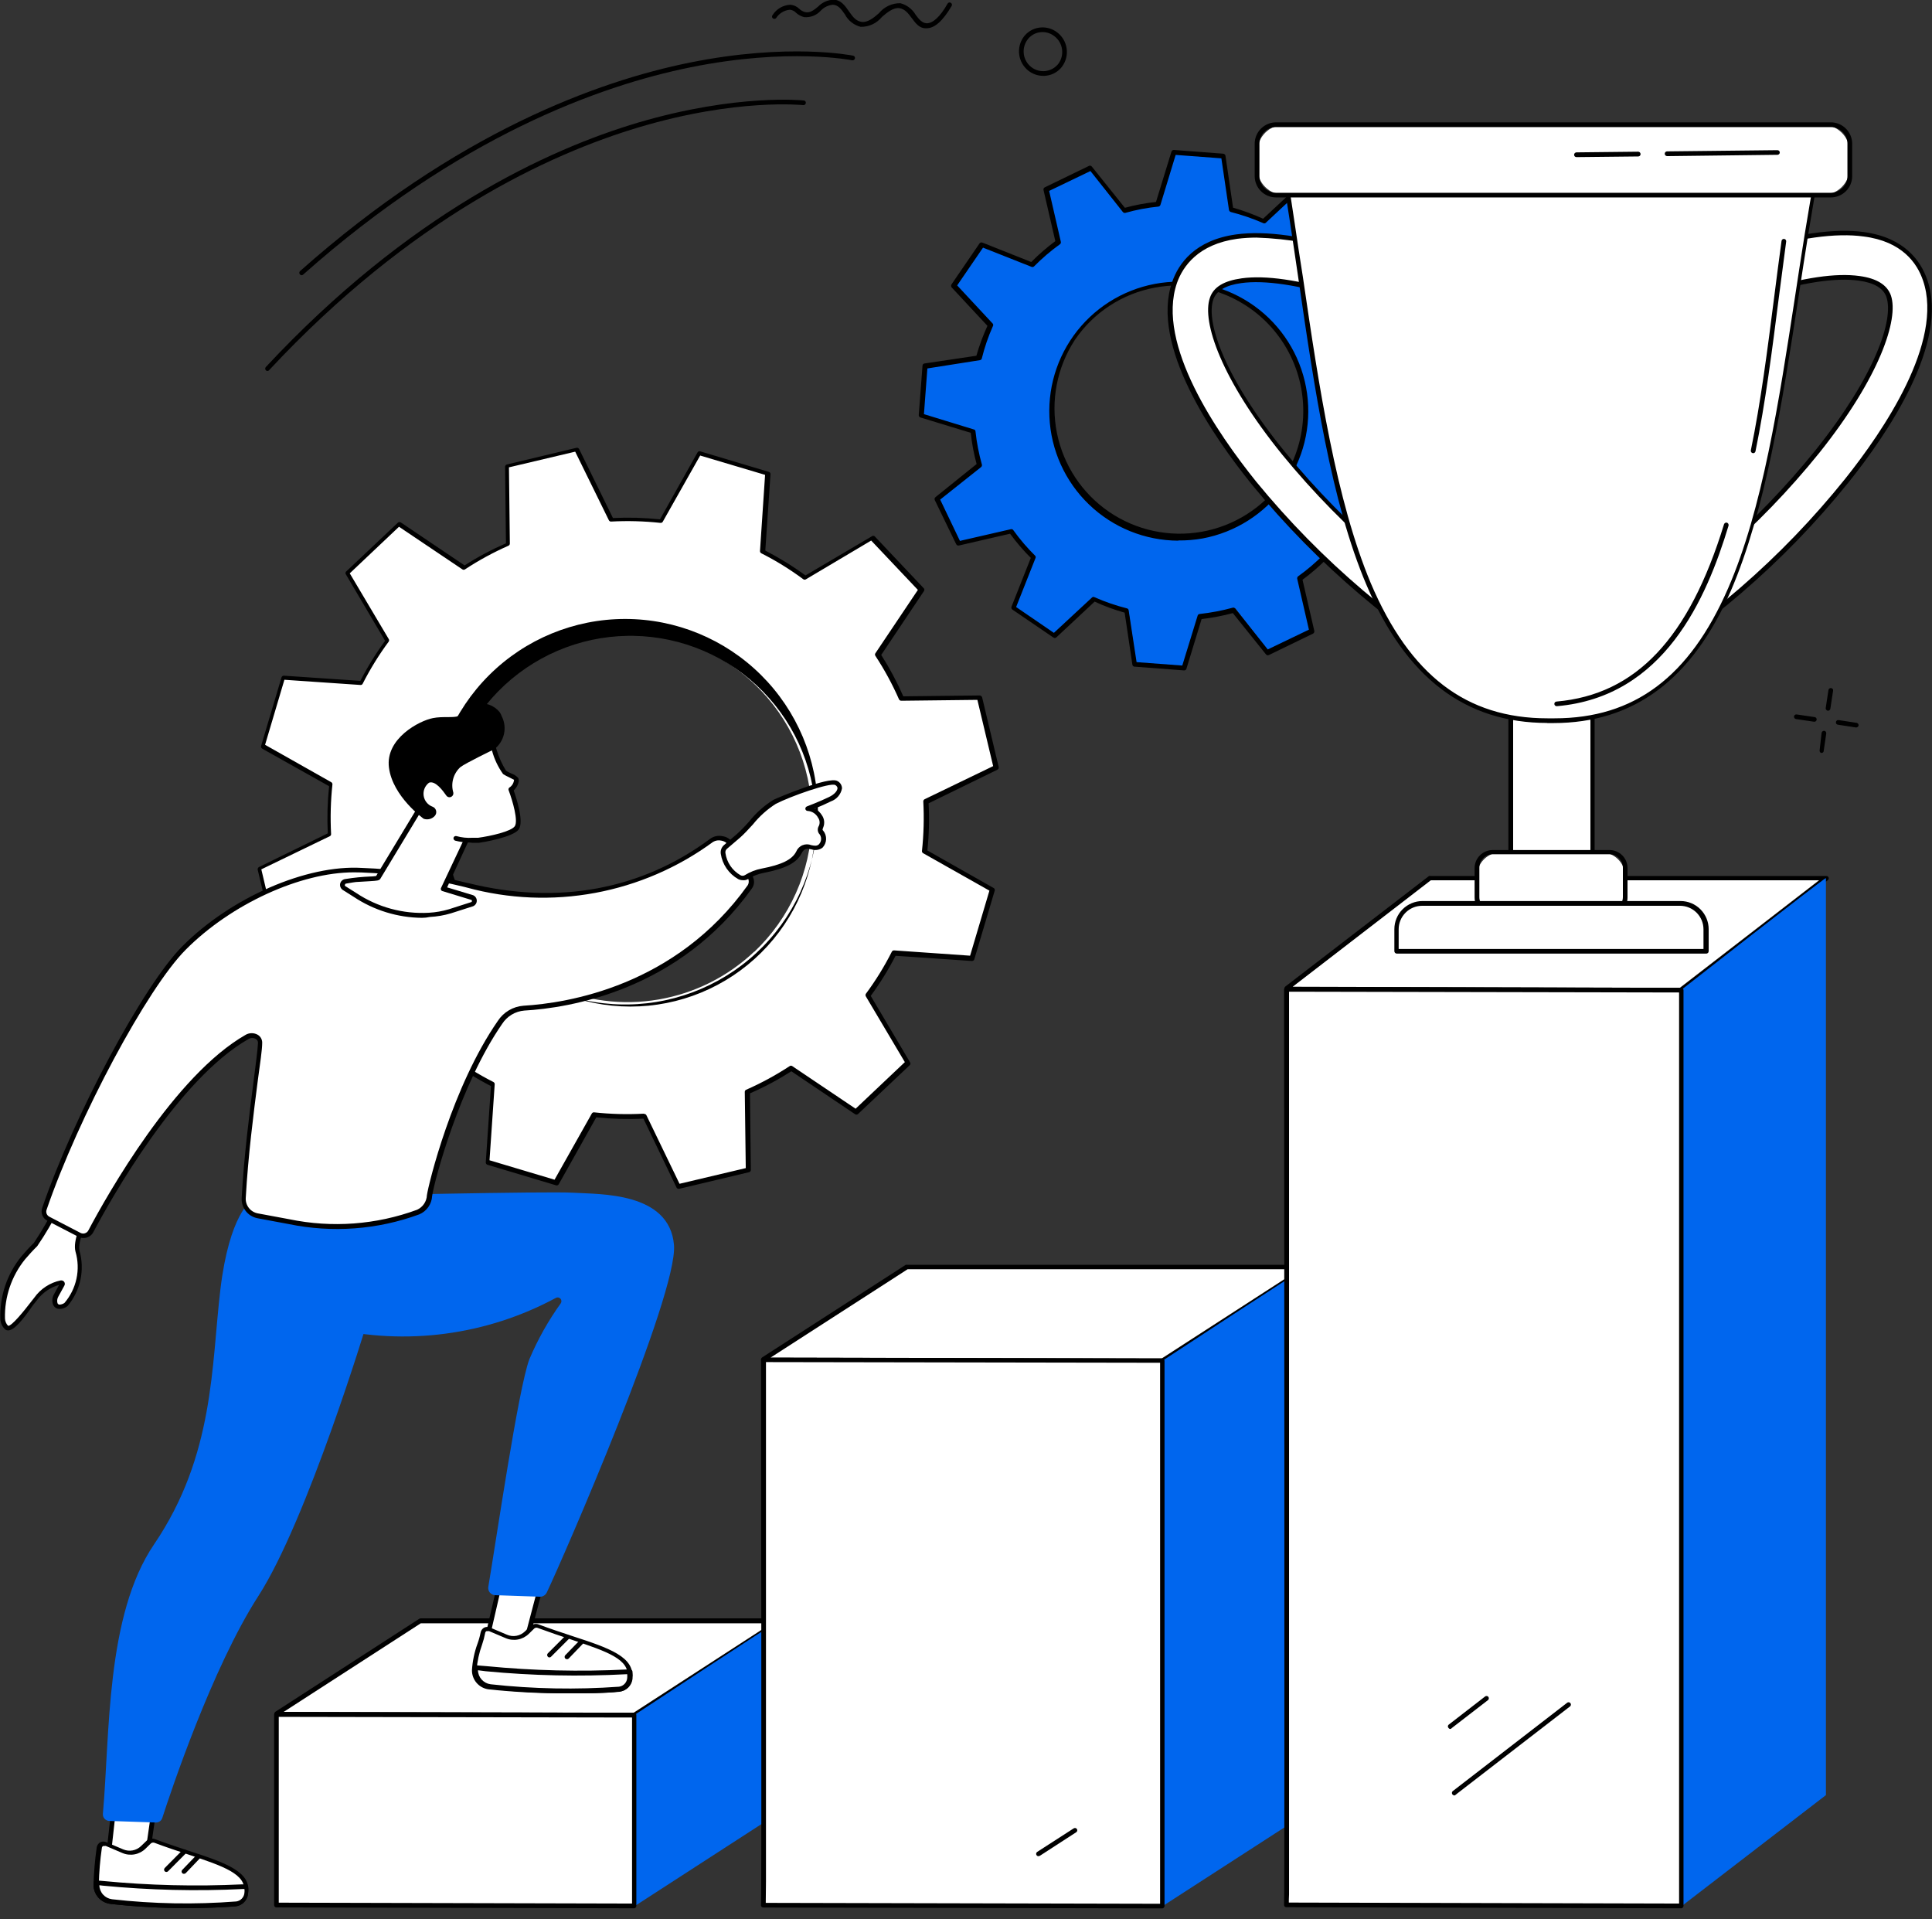 <svg width="150" height="149" viewBox="0 0 150 149" fill="none" xmlns="http://www.w3.org/2000/svg">
<rect x="0" y="0" width="150" height="149" fill="#333333" stroke="none"/>
<path d="M71.521 45.746L67.715 41.718L62.495 44.812C61.457 44.044 60.356 43.364 59.204 42.781L59.615 36.729L54.284 35.135L51.318 40.432C50.035 40.292 48.742 40.255 47.452 40.321L44.778 34.869L39.37 36.155L39.447 42.223C38.253 42.738 37.106 43.354 36.018 44.066L30.978 40.681L26.941 44.495L30.044 49.723C29.273 50.761 28.59 51.862 28.004 53.015L22.004 52.603L20.418 57.935L25.707 60.909C25.569 62.193 25.535 63.486 25.604 64.775L20.152 67.441L21.438 72.849L27.507 72.781C28.021 73.974 28.638 75.121 29.349 76.209L25.972 81.249L29.787 85.295L35.007 82.192C36.044 82.964 37.145 83.647 38.298 84.232L37.895 90.283L43.218 91.869L46.192 86.581C47.476 86.722 48.769 86.757 50.058 86.683L52.724 92.143L58.132 90.858L58.055 84.789C59.247 84.271 60.394 83.655 61.484 82.946L66.524 86.332L70.561 82.509L67.467 77.289C68.233 76.25 68.913 75.149 69.498 73.998L75.549 74.409L77.135 69.078L71.838 66.103C71.984 64.82 72.018 63.527 71.941 62.238L77.392 59.563L76.107 54.155L70.047 54.232C69.527 53.039 68.908 51.892 68.195 50.803L71.521 45.746ZM58.561 73.878C56.505 75.825 53.918 77.118 51.127 77.595C48.336 78.071 45.466 77.709 42.88 76.555C40.295 75.4 38.11 73.504 36.602 71.108C35.094 68.711 34.331 65.921 34.409 63.091C34.487 60.26 35.403 57.516 37.04 55.206C38.678 52.896 40.964 51.124 43.609 50.113C46.254 49.103 49.139 48.899 51.9 49.529C54.66 50.158 57.172 51.592 59.118 53.649C60.412 55.015 61.423 56.622 62.096 58.378C62.768 60.135 63.087 62.007 63.035 63.888C62.984 65.768 62.562 67.619 61.794 69.337C61.026 71.054 59.928 72.603 58.561 73.895V73.878Z" fill="white"/>
<path d="M52.689 92.297C52.655 92.297 52.622 92.287 52.593 92.269C52.564 92.251 52.541 92.225 52.526 92.194L49.955 86.845C48.734 86.905 47.511 86.871 46.295 86.742L43.381 91.937C43.361 91.972 43.33 92 43.293 92.015C43.255 92.031 43.214 92.033 43.175 92.022L37.852 90.428C37.812 90.416 37.776 90.392 37.751 90.358C37.726 90.323 37.713 90.282 37.715 90.24L38.118 84.317C37.031 83.757 35.991 83.112 35.006 82.388L29.863 85.422C29.832 85.449 29.793 85.463 29.752 85.463C29.711 85.463 29.672 85.449 29.641 85.422L25.818 81.385C25.791 81.353 25.776 81.312 25.776 81.269C25.776 81.227 25.791 81.186 25.818 81.154L29.135 76.217C28.48 75.192 27.906 74.117 27.421 73.002L21.481 73.071C21.438 73.072 21.397 73.058 21.364 73.031C21.331 73.004 21.309 72.967 21.301 72.925L20.006 67.517C20 67.476 20.006 67.434 20.025 67.397C20.043 67.36 20.073 67.33 20.109 67.311L25.449 64.697C25.389 63.476 25.424 62.252 25.552 61.037L20.358 58.122C20.322 58.101 20.294 58.069 20.278 58.03C20.263 57.991 20.261 57.948 20.272 57.908L21.858 52.585C21.87 52.545 21.895 52.511 21.929 52.487C21.963 52.464 22.005 52.453 22.046 52.457L27.978 52.859C28.534 51.773 29.177 50.733 29.898 49.748L26.863 44.605C26.838 44.573 26.825 44.534 26.825 44.494C26.825 44.453 26.838 44.414 26.863 44.382L30.901 40.568C30.934 40.544 30.975 40.531 31.017 40.531C31.058 40.531 31.098 40.544 31.132 40.568L36.069 43.894C37.094 43.238 38.169 42.665 39.283 42.179L39.215 36.231C39.216 36.191 39.23 36.153 39.254 36.122C39.279 36.091 39.314 36.069 39.352 36.059L44.761 34.765C44.801 34.757 44.844 34.763 44.881 34.782C44.918 34.8 44.948 34.831 44.966 34.868L47.589 40.217C48.807 40.157 50.028 40.191 51.241 40.319L54.155 35.125C54.173 35.089 54.204 35.06 54.242 35.044C54.28 35.029 54.322 35.027 54.361 35.039L59.692 36.634C59.731 36.644 59.766 36.667 59.789 36.7C59.813 36.733 59.824 36.773 59.821 36.814L59.418 42.745C60.506 43.307 61.549 43.951 62.538 44.674L67.681 41.639C67.713 41.612 67.754 41.597 67.796 41.597C67.839 41.597 67.88 41.612 67.912 41.639L71.727 45.677C71.753 45.708 71.768 45.747 71.768 45.788C71.768 45.829 71.753 45.868 71.727 45.9L68.418 50.845C69.07 51.871 69.643 52.946 70.132 54.059L76.072 53.991C76.113 53.995 76.152 54.011 76.183 54.037C76.215 54.063 76.239 54.098 76.252 54.137L77.538 59.545C77.546 59.585 77.542 59.627 77.525 59.664C77.508 59.701 77.479 59.731 77.444 59.751L72.095 62.365C72.162 63.586 72.131 64.81 72.001 66.025L77.144 68.939C77.18 68.958 77.209 68.989 77.224 69.026C77.24 69.064 77.242 69.106 77.229 69.145L75.644 74.477C75.63 74.516 75.605 74.549 75.571 74.573C75.537 74.596 75.496 74.607 75.455 74.605L69.532 74.202C68.972 75.289 68.328 76.329 67.604 77.314L70.647 82.457C70.671 82.488 70.685 82.528 70.685 82.568C70.685 82.609 70.671 82.648 70.647 82.68L66.609 86.494C66.576 86.518 66.535 86.531 66.493 86.531C66.452 86.531 66.412 86.518 66.378 86.494L61.441 83.168C60.416 83.823 59.342 84.397 58.227 84.882L58.295 90.822C58.296 90.864 58.283 90.904 58.258 90.937C58.233 90.969 58.198 90.993 58.158 91.002L52.749 92.288L52.689 92.297ZM50.024 86.477C50.057 86.478 50.09 86.488 50.119 86.506C50.148 86.524 50.171 86.549 50.187 86.579L52.758 91.902L57.901 90.685L57.824 84.762C57.824 84.727 57.835 84.693 57.855 84.664C57.875 84.635 57.903 84.613 57.935 84.6C59.11 84.083 60.239 83.469 61.312 82.765C61.341 82.745 61.375 82.734 61.411 82.734C61.446 82.734 61.48 82.745 61.509 82.765L66.429 86.074L70.252 82.457L67.227 77.357C67.207 77.326 67.198 77.29 67.198 77.254C67.198 77.218 67.207 77.182 67.227 77.151C67.99 76.122 68.664 75.029 69.241 73.885C69.257 73.854 69.281 73.827 69.312 73.809C69.342 73.791 69.377 73.782 69.412 73.782L75.318 74.194L76.818 69.145L71.675 66.24C71.643 66.222 71.617 66.196 71.6 66.164C71.583 66.132 71.576 66.096 71.581 66.059C71.718 64.784 71.752 63.5 71.684 62.219C71.683 62.184 71.692 62.149 71.71 62.119C71.728 62.089 71.755 62.064 71.786 62.048L77.109 59.477L75.884 54.334L69.969 54.402C69.933 54.401 69.898 54.39 69.868 54.371C69.838 54.351 69.814 54.323 69.798 54.291C69.281 53.116 68.668 51.987 67.964 50.914C67.944 50.885 67.934 50.85 67.934 50.815C67.934 50.78 67.944 50.746 67.964 50.717L71.264 45.797L67.638 41.965L62.572 44.974C62.543 44.993 62.509 45.003 62.474 45.003C62.439 45.003 62.404 44.993 62.375 44.974C61.343 44.207 60.248 43.53 59.101 42.951C59.069 42.933 59.044 42.907 59.027 42.875C59.011 42.843 59.003 42.807 59.006 42.771L59.401 36.865L54.361 35.365L51.455 40.508C51.437 40.538 51.41 40.563 51.378 40.578C51.346 40.593 51.31 40.599 51.275 40.594C50.003 40.457 48.721 40.422 47.444 40.491C47.408 40.493 47.373 40.484 47.342 40.465C47.312 40.447 47.287 40.42 47.272 40.388L44.658 35.065L39.515 36.282L39.584 42.197C39.585 42.233 39.574 42.269 39.554 42.3C39.535 42.33 39.506 42.354 39.472 42.368C38.3 42.885 37.173 43.498 36.104 44.202C36.073 44.223 36.038 44.235 36.001 44.235C35.964 44.235 35.928 44.223 35.898 44.202L30.978 40.894L27.155 44.511L30.181 49.611C30.2 49.64 30.21 49.675 30.21 49.709C30.21 49.745 30.2 49.779 30.181 49.808C29.417 50.842 28.741 51.937 28.158 53.082C28.142 53.114 28.117 53.139 28.087 53.156C28.056 53.173 28.021 53.18 27.986 53.177L22.081 52.774L20.581 57.822L25.724 60.728C25.753 60.747 25.777 60.774 25.792 60.806C25.807 60.838 25.813 60.873 25.809 60.908C25.672 62.183 25.638 63.467 25.706 64.748C25.709 64.784 25.701 64.82 25.683 64.85C25.664 64.881 25.637 64.905 25.604 64.919L20.289 67.491L21.506 72.634L27.421 72.565C27.457 72.564 27.493 72.574 27.524 72.594C27.554 72.614 27.578 72.643 27.592 72.677C28.11 73.85 28.724 74.98 29.426 76.054C29.447 76.083 29.458 76.117 29.458 76.152C29.458 76.188 29.447 76.222 29.426 76.251L26.126 81.171L29.744 85.002L34.835 81.977C34.866 81.958 34.902 81.948 34.938 81.948C34.974 81.948 35.01 81.958 35.041 81.977C36.069 82.743 37.162 83.42 38.306 83.999C38.338 84.016 38.364 84.04 38.382 84.07C38.401 84.101 38.41 84.135 38.409 84.171L38.006 90.077L43.055 91.585L45.952 86.442C45.97 86.412 45.997 86.388 46.029 86.372C46.061 86.357 46.097 86.352 46.132 86.357C47.404 86.494 48.686 86.528 49.964 86.46L50.024 86.477ZM48.746 77.982H48.326C44.376 77.927 40.608 76.311 37.843 73.489C35.079 70.665 33.543 66.864 33.571 62.913C33.599 58.962 35.188 55.183 37.991 52.399C40.795 49.615 44.586 48.052 48.536 48.052C52.487 48.052 56.278 49.615 59.082 52.399C61.885 55.183 63.474 58.962 63.502 62.913C63.529 66.864 61.994 70.665 59.23 73.489C56.465 76.311 52.697 77.927 48.746 77.982ZM48.746 49.362C44.948 49.417 41.325 50.971 38.667 53.686C36.01 56.401 34.534 60.056 34.561 63.855C34.588 67.654 36.116 71.288 38.812 73.965C41.508 76.642 45.153 78.144 48.952 78.144C52.751 78.144 56.396 76.642 59.092 73.965C61.788 71.288 63.316 67.654 63.343 63.855C63.37 60.056 61.894 56.401 59.237 53.686C56.58 50.971 52.956 49.417 49.158 49.362H48.746Z" fill="black"/>
<path d="M104.307 16.517L101.127 14.348L98.049 17.211C97.218 16.854 96.358 16.567 95.478 16.354L94.87 12.206L91.029 11.914L89.804 15.925C88.914 16.017 88.034 16.184 87.172 16.423L84.601 13.131L81.172 14.794L82.115 18.883C81.391 19.396 80.711 19.969 80.084 20.597L76.175 19.046L74.007 22.217L76.87 25.294C76.516 26.112 76.229 26.958 76.012 27.823L71.864 28.44L71.572 32.271L75.592 33.505C75.685 34.395 75.851 35.275 76.089 36.137L72.798 38.708L74.512 42.137L78.601 41.194C79.114 41.919 79.687 42.598 80.315 43.225L78.772 47.134L81.952 49.303L85.021 46.44C85.851 46.8 86.712 47.086 87.592 47.297L88.209 51.454L92.041 51.745L93.275 47.725C94.164 47.633 95.045 47.467 95.907 47.228L98.478 50.528L101.907 48.857L100.964 44.768C101.688 44.256 102.368 43.682 102.995 43.054L106.895 44.605L109.064 41.425L106.201 38.348C106.556 37.531 106.843 36.685 107.058 35.82L111.207 35.211L111.498 31.371L107.478 30.137C107.384 29.248 107.218 28.368 106.981 27.506L110.272 24.934L108.609 21.463L104.521 22.405C104.008 21.681 103.434 21.002 102.807 20.374L104.307 16.517ZM99.678 37.457C98.571 39.075 97.009 40.328 95.19 41.058C93.37 41.788 91.375 41.961 89.457 41.557C87.539 41.153 85.784 40.189 84.414 38.787C83.044 37.385 82.12 35.608 81.76 33.681C81.4 31.754 81.62 29.764 82.392 27.962C83.163 26.159 84.452 24.627 86.095 23.557C87.738 22.488 89.661 21.93 91.621 21.954C93.581 21.977 95.49 22.582 97.107 23.691C98.18 24.425 99.099 25.364 99.809 26.453C100.52 27.543 101.009 28.762 101.248 30.041C101.486 31.319 101.471 32.633 101.201 33.905C100.932 35.178 100.414 36.385 99.678 37.457Z" fill="#0066EE"/>
<path d="M91.921 52.046L88.081 51.755C88.04 51.753 88.001 51.736 87.971 51.708C87.941 51.68 87.922 51.642 87.918 51.601L87.318 47.563C86.519 47.342 85.739 47.056 84.987 46.706L82.004 49.492C81.972 49.517 81.933 49.531 81.892 49.531C81.852 49.531 81.813 49.517 81.781 49.492L78.601 47.324C78.566 47.299 78.54 47.264 78.528 47.224C78.516 47.184 78.517 47.14 78.532 47.101L80.032 43.312C79.447 42.729 78.908 42.102 78.421 41.435L74.444 42.352C74.403 42.359 74.361 42.352 74.324 42.334C74.287 42.315 74.257 42.286 74.238 42.249L72.575 38.821C72.558 38.783 72.554 38.741 72.563 38.7C72.573 38.66 72.595 38.624 72.627 38.598L75.824 36.026C75.607 35.231 75.456 34.42 75.37 33.601L71.461 32.409C71.422 32.396 71.388 32.371 71.365 32.337C71.342 32.303 71.33 32.262 71.332 32.221L71.624 28.381C71.626 28.34 71.642 28.3 71.671 28.27C71.699 28.241 71.737 28.222 71.778 28.218L75.806 27.618C76.034 26.823 76.321 26.047 76.664 25.295L73.878 22.303C73.855 22.269 73.842 22.229 73.842 22.188C73.842 22.146 73.855 22.106 73.878 22.072L76.047 18.901C76.071 18.866 76.106 18.84 76.146 18.828C76.187 18.815 76.23 18.817 76.269 18.832L80.067 20.341C80.647 19.753 81.271 19.211 81.935 18.721L81.018 14.752C81.008 14.712 81.012 14.67 81.029 14.633C81.046 14.595 81.075 14.565 81.112 14.546L84.541 12.883C84.577 12.864 84.619 12.858 84.66 12.865C84.701 12.873 84.737 12.895 84.764 12.926L87.335 16.132C88.127 15.917 88.936 15.765 89.752 15.678L90.952 11.769C90.966 11.731 90.992 11.698 91.026 11.675C91.06 11.652 91.1 11.64 91.141 11.641L94.972 11.932C95.013 11.937 95.052 11.954 95.083 11.982C95.114 12.009 95.135 12.046 95.144 12.086L95.735 16.123C96.532 16.351 97.312 16.638 98.067 16.981L101.049 14.204C101.082 14.176 101.123 14.161 101.165 14.161C101.208 14.161 101.248 14.176 101.281 14.204L104.461 16.372C104.494 16.396 104.518 16.429 104.531 16.468C104.543 16.506 104.543 16.548 104.529 16.586L103.021 20.384C103.604 20.967 104.146 21.592 104.641 22.252L108.609 21.343C108.649 21.332 108.692 21.334 108.73 21.352C108.768 21.369 108.798 21.4 108.815 21.438L110.487 24.909C110.502 24.947 110.506 24.989 110.496 25.029C110.487 25.069 110.466 25.105 110.435 25.132L107.229 27.703C107.443 28.5 107.598 29.31 107.692 30.129L111.592 31.329C111.632 31.341 111.667 31.366 111.69 31.401C111.714 31.435 111.725 31.476 111.721 31.518L111.438 35.349C111.434 35.39 111.416 35.429 111.389 35.46C111.361 35.491 111.324 35.512 111.284 35.521L107.247 36.112C107.023 36.911 106.736 37.69 106.389 38.444L109.175 41.435C109.202 41.466 109.216 41.505 109.216 41.546C109.216 41.587 109.202 41.627 109.175 41.658L107.007 44.838C106.984 44.872 106.95 44.896 106.911 44.907C106.871 44.918 106.829 44.915 106.792 44.898L102.995 43.398C102.414 43.981 101.789 44.52 101.127 45.009L102.044 48.986C102.05 49.027 102.044 49.069 102.025 49.106C102.007 49.143 101.977 49.173 101.941 49.192L98.512 50.855C98.475 50.872 98.433 50.876 98.392 50.867C98.352 50.858 98.316 50.835 98.29 50.803L95.718 47.598C94.922 47.811 94.111 47.966 93.292 48.061L92.101 51.961C92.082 51.99 92.055 52.014 92.023 52.029C91.991 52.044 91.956 52.05 91.921 52.046ZM88.244 51.404L91.792 51.669L92.984 47.795C92.993 47.76 93.012 47.729 93.04 47.706C93.068 47.683 93.102 47.669 93.138 47.666C94.007 47.571 94.866 47.408 95.71 47.178C95.743 47.168 95.779 47.169 95.813 47.18C95.846 47.19 95.876 47.211 95.898 47.238L98.427 50.418L101.624 48.883L100.715 44.932C100.709 44.897 100.712 44.862 100.724 44.828C100.736 44.795 100.756 44.766 100.784 44.743C101.5 44.231 102.172 43.657 102.789 43.029C102.815 43.004 102.847 42.987 102.882 42.979C102.917 42.972 102.953 42.974 102.987 42.986L106.767 44.486L108.764 41.546L106.004 38.581C105.984 38.55 105.973 38.514 105.973 38.478C105.973 38.441 105.984 38.406 106.004 38.375C106.362 37.57 106.648 36.735 106.861 35.881C106.872 35.846 106.893 35.815 106.92 35.791C106.947 35.767 106.98 35.751 107.015 35.743L111.027 35.152L111.292 31.612L107.41 30.421C107.376 30.409 107.347 30.388 107.324 30.361C107.301 30.334 107.287 30.301 107.281 30.266C107.186 29.398 107.022 28.538 106.792 27.695C106.78 27.661 106.78 27.625 106.79 27.59C106.801 27.556 106.823 27.527 106.852 27.506L110.032 24.986L108.489 21.781L104.572 22.604C104.537 22.61 104.5 22.606 104.467 22.593C104.433 22.579 104.405 22.556 104.384 22.526C103.872 21.809 103.298 21.138 102.669 20.521C102.649 20.492 102.638 20.457 102.638 20.422C102.638 20.387 102.649 20.352 102.669 20.323L104.161 16.552L101.221 14.546L98.255 17.315C98.225 17.333 98.191 17.343 98.157 17.343C98.122 17.343 98.088 17.333 98.058 17.315C97.248 16.962 96.411 16.676 95.555 16.458C95.521 16.446 95.49 16.426 95.466 16.399C95.442 16.372 95.425 16.339 95.418 16.303L94.827 12.292L91.278 12.026L90.095 15.909C90.083 15.943 90.063 15.972 90.036 15.995C90.008 16.017 89.976 16.032 89.941 16.038C89.071 16.125 88.211 16.289 87.37 16.526C87.335 16.535 87.298 16.533 87.265 16.521C87.231 16.509 87.202 16.487 87.181 16.458L84.661 13.278L81.455 14.821L82.364 18.772C82.372 18.807 82.37 18.843 82.358 18.877C82.346 18.91 82.324 18.94 82.295 18.961C81.58 19.475 80.909 20.049 80.29 20.675C80.265 20.702 80.233 20.721 80.198 20.728C80.162 20.736 80.125 20.732 80.092 20.718L76.321 19.226L74.315 22.158L77.084 25.132C77.103 25.161 77.113 25.196 77.113 25.231C77.113 25.266 77.103 25.3 77.084 25.329C76.725 26.137 76.438 26.974 76.227 27.832C76.218 27.866 76.2 27.896 76.174 27.919C76.148 27.942 76.115 27.956 76.081 27.961L72.001 28.604L71.735 32.152L75.618 33.343C75.653 33.351 75.684 33.371 75.706 33.399C75.727 33.427 75.739 33.462 75.738 33.498C75.832 34.367 75.998 35.227 76.235 36.069C76.243 36.105 76.241 36.143 76.229 36.178C76.217 36.212 76.195 36.243 76.167 36.266L72.995 38.786L74.529 41.992L78.481 41.084C78.516 41.075 78.552 41.077 78.586 41.089C78.619 41.101 78.648 41.123 78.669 41.152C79.182 41.869 79.755 42.54 80.384 43.158C80.402 43.188 80.412 43.222 80.412 43.256C80.412 43.291 80.402 43.325 80.384 43.355L78.892 47.126L81.824 49.132L84.798 46.372C84.827 46.352 84.861 46.341 84.897 46.341C84.932 46.341 84.966 46.352 84.995 46.372C85.802 46.726 86.636 47.013 87.489 47.229C87.525 47.236 87.557 47.254 87.582 47.28C87.606 47.306 87.622 47.339 87.627 47.375L88.244 51.404ZM91.484 41.975C88.899 41.965 86.418 40.961 84.554 39.17C82.691 37.38 81.588 34.94 81.476 32.358C81.363 29.776 82.249 27.25 83.95 25.304C85.651 23.358 88.036 22.142 90.61 21.908C93.184 21.674 95.749 22.44 97.773 24.047C99.797 25.654 101.124 27.98 101.479 30.54C101.834 33.099 101.19 35.698 99.68 37.795C98.17 39.893 95.91 41.328 93.37 41.803C92.747 41.914 92.116 41.966 91.484 41.958V41.975ZM91.484 22.158C90.874 22.16 90.266 22.217 89.667 22.329C88.411 22.561 87.215 23.041 86.146 23.74C85.078 24.439 84.159 25.343 83.444 26.401C82.058 28.532 81.561 31.121 82.059 33.613C82.558 36.106 84.013 38.305 86.112 39.739C88.211 41.172 90.788 41.728 93.291 41.285C95.795 40.843 98.026 39.438 99.507 37.372C100.498 35.91 101.073 34.206 101.171 32.441C101.268 30.678 100.884 28.92 100.06 27.358C99.236 25.795 98.003 24.486 96.492 23.57C94.982 22.654 93.25 22.166 91.484 22.158Z" fill="black"/>
<path d="M60.437 125.888L49.294 133.148L21.591 133.08C21.591 133.08 21.531 133.08 21.591 133.02L32.734 125.828H60.54C60.54 125.828 60.471 125.871 60.437 125.888Z" fill="white"/>
<path d="M49.227 133.336L21.524 133.268C21.476 133.268 21.43 133.254 21.391 133.226C21.353 133.198 21.324 133.159 21.309 133.114C21.297 133.071 21.298 133.025 21.314 132.984C21.329 132.942 21.358 132.906 21.395 132.882L32.538 125.682C32.579 125.655 32.626 125.64 32.675 125.639H60.447C60.496 125.635 60.545 125.649 60.585 125.677C60.626 125.705 60.656 125.746 60.669 125.794C60.682 125.836 60.681 125.882 60.665 125.924C60.65 125.965 60.621 126.001 60.584 126.025L49.398 133.276C49.375 133.298 49.348 133.314 49.318 133.324C49.289 133.334 49.258 133.339 49.227 133.336ZM22.029 132.899L49.192 132.968L59.907 126.025H32.666L22.029 132.899Z" fill="black"/>
<path d="M60.463 125.846V140.743L49.32 147.951H49.209V133.174C49.209 133.174 60.309 125.854 60.463 125.846Z" fill="#0066EE"/>
<path d="M49.243 147.961L21.463 147.892V133.098L49.226 133.158L49.243 147.961Z" fill="white"/>
<path d="M49.243 148.149L21.463 148.081C21.439 148.081 21.415 148.076 21.392 148.066C21.37 148.057 21.35 148.043 21.333 148.025C21.316 148.008 21.303 147.987 21.295 147.964C21.286 147.941 21.282 147.917 21.283 147.892V133.098C21.288 133.051 21.305 133.006 21.335 132.969C21.372 132.935 21.421 132.917 21.472 132.918L49.226 132.969C49.251 132.969 49.275 132.974 49.297 132.984C49.32 132.993 49.34 133.008 49.357 133.025C49.373 133.043 49.387 133.064 49.395 133.086C49.404 133.109 49.407 133.134 49.406 133.158V147.961C49.407 147.985 49.403 148.008 49.394 148.031C49.385 148.053 49.372 148.073 49.355 148.089C49.326 148.122 49.287 148.144 49.243 148.149ZM21.643 147.712L49.072 147.781V133.338L21.643 133.287V147.712Z" fill="black"/>
<path d="M101.427 98.426L90.284 105.643L59.341 105.574C59.341 105.574 59.29 105.574 59.341 105.531L70.484 98.34H101.453C101.436 98.357 101.47 98.4 101.427 98.426Z" fill="white"/>
<path d="M90.25 105.822L59.307 105.754C59.26 105.756 59.214 105.743 59.175 105.717C59.136 105.691 59.107 105.653 59.093 105.608C59.08 105.566 59.081 105.52 59.097 105.478C59.112 105.436 59.141 105.401 59.178 105.377L70.321 98.194C70.355 98.183 70.391 98.183 70.424 98.194H101.393C101.444 98.192 101.494 98.206 101.536 98.236C101.578 98.265 101.609 98.308 101.624 98.357C101.637 98.401 101.636 98.448 101.621 98.491C101.605 98.534 101.576 98.571 101.538 98.597L90.395 105.814L90.25 105.822ZM59.83 105.394L90.198 105.462L100.912 98.537H70.467L59.83 105.394Z" fill="black"/>
<path d="M101.479 98.365V140.734L90.336 147.934H90.25V105.642C90.25 105.642 101.316 98.374 101.479 98.365Z" fill="#0066EE"/>
<path d="M90.249 147.977L59.264 147.909C59.332 147.952 59.264 105.592 59.264 105.592L90.224 105.643L90.249 147.977Z" fill="white"/>
<path d="M90.25 148.157L59.264 148.088C59.223 148.089 59.183 148.076 59.15 148.051C59.117 148.026 59.094 147.991 59.084 147.951V147.874C59.144 146.957 59.084 106.002 59.084 105.591C59.083 105.567 59.087 105.543 59.096 105.521C59.105 105.499 59.118 105.479 59.136 105.462C59.152 105.444 59.172 105.429 59.194 105.419C59.216 105.409 59.24 105.403 59.264 105.402L90.224 105.462C90.248 105.461 90.273 105.465 90.296 105.473C90.318 105.482 90.339 105.495 90.357 105.512C90.375 105.529 90.389 105.549 90.398 105.571C90.408 105.594 90.413 105.618 90.413 105.642V147.977C90.412 148.001 90.406 148.025 90.396 148.047C90.385 148.069 90.371 148.089 90.353 148.105C90.325 148.134 90.289 148.152 90.25 148.157ZM59.453 147.728L90.07 147.797V105.797L59.47 105.745C59.47 107.185 59.47 116.948 59.47 126.711C59.47 131.999 59.47 137.288 59.47 141.282C59.47 143.271 59.47 144.925 59.47 146.082C59.461 146.982 59.461 147.462 59.453 147.745V147.728Z" fill="black"/>
<path d="M80.624 144.103C80.596 144.103 80.567 144.097 80.542 144.083C80.516 144.07 80.495 144.05 80.479 144.026C80.465 144.006 80.454 143.983 80.449 143.959C80.444 143.935 80.444 143.91 80.449 143.886C80.454 143.862 80.463 143.839 80.477 143.819C80.491 143.799 80.509 143.782 80.53 143.769L83.35 141.951C83.37 141.936 83.392 141.925 83.416 141.919C83.44 141.913 83.465 141.912 83.49 141.917C83.514 141.921 83.538 141.93 83.558 141.943C83.579 141.957 83.597 141.974 83.61 141.995C83.624 142.016 83.633 142.039 83.637 142.064C83.642 142.088 83.641 142.113 83.635 142.137C83.629 142.161 83.618 142.184 83.603 142.203C83.588 142.223 83.569 142.239 83.547 142.251L80.727 144.077L80.624 144.103Z" fill="black"/>
<path d="M141.763 68.161L130.483 76.87L99.951 76.792C99.9 76.792 99.883 76.749 99.951 76.724L111.094 68.152L141.763 68.161Z" fill="white"/>
<path d="M130.483 77.049L99.952 76.972C99.903 76.975 99.855 76.961 99.814 76.933C99.774 76.905 99.744 76.865 99.729 76.818C99.714 76.775 99.713 76.728 99.727 76.685C99.741 76.641 99.769 76.604 99.806 76.578L110.949 68.007C110.985 67.993 111.025 67.993 111.061 68.007H141.798C141.836 68.005 141.874 68.016 141.906 68.038C141.938 68.06 141.962 68.092 141.974 68.128C141.986 68.165 141.987 68.204 141.975 68.241C141.964 68.278 141.94 68.31 141.909 68.332L130.629 77.041C130.608 77.054 130.583 77.062 130.557 77.063C130.532 77.065 130.507 77.06 130.483 77.049ZM100.363 76.604L130.424 76.689L141.232 68.341H111.086L100.363 76.604Z" fill="black"/>
<path d="M141.764 68.168V139.362L130.621 147.934H130.51V76.868C130.51 76.868 141.61 68.177 141.764 68.168Z" fill="#0066EE"/>
<path d="M130.544 147.96L99.875 147.883C99.944 147.934 99.875 76.809 99.875 76.809L130.518 76.869L130.544 147.96Z" fill="white"/>
<path d="M130.544 148.15L99.875 148.064C99.833 148.065 99.792 148.051 99.759 148.024C99.726 147.997 99.703 147.96 99.695 147.918V147.858C99.755 146.744 99.695 77.513 99.695 76.81C99.699 76.761 99.72 76.715 99.755 76.681C99.789 76.646 99.835 76.625 99.884 76.621L130.527 76.69C130.55 76.69 130.574 76.694 130.596 76.703C130.617 76.712 130.637 76.726 130.654 76.742C130.671 76.759 130.684 76.779 130.693 76.801C130.702 76.823 130.707 76.846 130.707 76.87V147.961C130.708 147.985 130.703 148.009 130.695 148.031C130.686 148.053 130.672 148.073 130.655 148.09C130.626 148.121 130.587 148.142 130.544 148.15ZM100.064 147.704L130.364 147.781V77.05L100.081 76.99C100.081 78.91 100.081 95.615 100.081 112.33C100.081 121.218 100.081 130.098 100.081 136.767C100.081 140.093 100.081 142.878 100.081 144.824C100.081 145.793 100.081 146.538 100.081 147.078C100.064 147.37 100.064 147.567 100.064 147.747V147.704Z" fill="black"/>
<path d="M112.921 139.389C112.865 139.386 112.813 139.362 112.775 139.321C112.743 139.286 112.725 139.24 112.725 139.192C112.725 139.144 112.743 139.098 112.775 139.064L121.655 132.206C121.672 132.189 121.692 132.176 121.714 132.166C121.736 132.157 121.76 132.152 121.784 132.152C121.808 132.152 121.831 132.157 121.854 132.166C121.876 132.176 121.896 132.189 121.912 132.206C121.929 132.223 121.943 132.243 121.952 132.265C121.962 132.287 121.966 132.311 121.966 132.335C121.966 132.359 121.962 132.383 121.952 132.405C121.943 132.427 121.929 132.447 121.912 132.464L113.032 139.321C113.006 139.357 112.966 139.382 112.921 139.389Z" fill="black"/>
<path d="M112.611 134.228C112.582 134.229 112.554 134.222 112.528 134.208C112.503 134.195 112.481 134.175 112.465 134.151C112.449 134.135 112.435 134.116 112.426 134.094C112.417 134.073 112.412 134.05 112.412 134.027C112.412 134.003 112.417 133.98 112.426 133.959C112.435 133.938 112.449 133.918 112.465 133.902L115.286 131.717C115.32 131.684 115.366 131.666 115.414 131.666C115.462 131.666 115.508 131.684 115.543 131.717C115.575 131.752 115.593 131.798 115.593 131.845C115.593 131.893 115.575 131.939 115.543 131.974L112.723 134.151C112.695 134.189 112.656 134.216 112.611 134.228Z" fill="black"/>
<path d="M9.172 137.375L8.418 144.078L11.264 145.261L12.318 137.958L9.172 137.375Z" fill="white"/>
<path d="M11.263 145.448H11.194L8.348 144.265C8.313 144.249 8.283 144.223 8.263 144.189C8.243 144.155 8.234 144.116 8.237 144.077L8.991 137.374C8.992 137.348 8.999 137.324 9.01 137.301C9.022 137.279 9.039 137.26 9.06 137.245C9.107 137.228 9.159 137.228 9.206 137.245L12.351 137.828C12.396 137.836 12.436 137.861 12.463 137.898C12.49 137.935 12.502 137.98 12.497 138.025L11.443 145.337C11.438 145.363 11.428 145.388 11.413 145.41C11.398 145.432 11.379 145.451 11.357 145.465C11.325 145.469 11.292 145.463 11.263 145.448ZM8.614 143.965L11.117 145.011L12.111 138.111L9.326 137.597L8.614 143.965Z" fill="black"/>
<path d="M7.715 143.461C7.579 144.412 7.499 145.371 7.475 146.332C7.472 146.654 7.588 146.965 7.8 147.206C8.011 147.448 8.304 147.604 8.623 147.644C11.836 148.004 15.076 148.062 18.3 147.815C18.506 147.789 18.696 147.695 18.841 147.547C18.985 147.399 19.076 147.206 19.098 147.001C19.509 144.935 15.918 144.429 11.983 142.938C11.907 142.908 11.824 142.901 11.744 142.916C11.664 142.931 11.589 142.968 11.529 143.024L11.109 143.435C10.902 143.636 10.641 143.772 10.357 143.826C10.073 143.879 9.78 143.848 9.515 143.735L8.22 143.178C8.169 143.156 8.113 143.147 8.057 143.15C8.002 143.153 7.948 143.169 7.899 143.196C7.85 143.224 7.808 143.262 7.776 143.307C7.745 143.353 7.723 143.406 7.715 143.461Z" fill="white"/>
<path d="M14.571 148.132C12.567 148.14 10.563 148.031 8.571 147.806C8.208 147.762 7.873 147.586 7.631 147.311C7.389 147.036 7.257 146.681 7.26 146.315C7.288 145.348 7.371 144.384 7.508 143.426C7.521 143.343 7.553 143.264 7.6 143.194C7.647 143.124 7.71 143.066 7.783 143.023C7.857 142.986 7.939 142.966 8.023 142.966C8.106 142.966 8.188 142.986 8.263 143.023L9.557 143.572C9.789 143.672 10.046 143.701 10.295 143.656C10.543 143.61 10.773 143.491 10.954 143.315L11.383 142.903C11.465 142.824 11.569 142.769 11.681 142.746C11.793 142.724 11.91 142.733 12.017 142.775C12.934 143.118 13.817 143.409 14.674 143.692C17.425 144.592 19.594 145.303 19.251 147.043C19.222 147.289 19.11 147.518 18.934 147.692C18.758 147.867 18.529 147.976 18.283 148.003C17.143 148.089 15.831 148.132 14.571 148.132ZM8.091 143.315C8.063 143.307 8.034 143.307 8.006 143.315C7.981 143.328 7.96 143.346 7.943 143.368C7.927 143.39 7.916 143.416 7.911 143.443C7.774 144.389 7.694 145.342 7.671 146.298C7.671 146.573 7.771 146.838 7.952 147.045C8.134 147.252 8.384 147.385 8.657 147.421C11.858 147.784 15.087 147.842 18.3 147.592C18.466 147.569 18.619 147.491 18.734 147.369C18.85 147.248 18.92 147.09 18.934 146.923C19.217 145.501 17.28 144.866 14.648 143.983C13.791 143.701 12.934 143.418 11.974 143.058C11.93 143.045 11.884 143.043 11.839 143.052C11.794 143.061 11.752 143.08 11.717 143.109L11.297 143.521C11.064 143.748 10.768 143.902 10.448 143.961C10.127 144.021 9.796 143.984 9.497 143.855L8.211 143.306L8.091 143.315Z" fill="black"/>
<path d="M7.51 146.16V146.314C7.507 146.636 7.623 146.947 7.835 147.189C8.046 147.43 8.339 147.586 8.658 147.626C11.871 147.986 15.112 148.044 18.335 147.797C18.541 147.771 18.731 147.677 18.876 147.529C19.021 147.381 19.111 147.189 19.133 146.983C19.152 146.806 19.152 146.628 19.133 146.452H18.875C15.242 146.633 11.601 146.544 7.981 146.186L7.51 146.16Z" fill="white"/>
<path d="M14.571 148.132C12.567 148.14 10.563 148.032 8.571 147.807C8.208 147.763 7.873 147.586 7.631 147.311C7.389 147.036 7.257 146.682 7.26 146.315V146.152C7.259 146.128 7.265 146.104 7.275 146.081C7.285 146.059 7.301 146.039 7.32 146.024C7.338 146.006 7.359 145.993 7.383 145.986C7.407 145.978 7.432 145.977 7.457 145.981L7.946 146.024C11.557 146.374 15.19 146.463 18.814 146.29H19.071C19.118 146.289 19.164 146.307 19.199 146.339C19.234 146.37 19.256 146.414 19.26 146.461C19.28 146.652 19.28 146.844 19.26 147.035C19.23 147.281 19.119 147.51 18.943 147.684C18.767 147.858 18.537 147.968 18.291 147.995C17.143 148.09 15.831 148.132 14.571 148.132ZM7.714 146.358C7.72 146.628 7.823 146.886 8.004 147.086C8.185 147.286 8.432 147.414 8.7 147.447C11.901 147.81 15.13 147.868 18.343 147.618C18.509 147.595 18.662 147.517 18.777 147.395C18.892 147.274 18.963 147.117 18.977 146.95C18.991 146.85 18.991 146.749 18.977 146.65H18.909C15.267 146.83 11.617 146.744 7.988 146.392L7.714 146.358Z" fill="black"/>
<path d="M12.917 145.329C12.87 145.328 12.824 145.31 12.789 145.277C12.756 145.242 12.738 145.196 12.738 145.149C12.738 145.101 12.756 145.055 12.789 145.02L14.169 143.631C14.203 143.597 14.249 143.578 14.297 143.578C14.346 143.578 14.392 143.597 14.426 143.631C14.46 143.665 14.479 143.712 14.479 143.76C14.479 143.808 14.46 143.854 14.426 143.889L13.046 145.277C13.011 145.31 12.965 145.328 12.917 145.329Z" fill="black"/>
<path d="M14.272 145.474C14.226 145.473 14.183 145.455 14.152 145.423C14.134 145.406 14.121 145.386 14.112 145.364C14.102 145.342 14.098 145.318 14.098 145.294C14.098 145.27 14.102 145.246 14.112 145.224C14.121 145.202 14.134 145.182 14.152 145.165L15.257 144.017C15.274 144 15.294 143.986 15.316 143.977C15.338 143.968 15.362 143.963 15.386 143.963C15.41 143.963 15.434 143.968 15.456 143.977C15.478 143.986 15.498 144 15.514 144.017C15.547 144.052 15.565 144.098 15.565 144.145C15.565 144.193 15.547 144.239 15.514 144.274L14.417 145.423C14.376 145.457 14.325 145.475 14.272 145.474Z" fill="black"/>
<path d="M19.526 93.214C19.526 93.214 17.812 94.217 17.109 100.122C16.406 106.028 16.655 112.979 11.966 119.888C8.203 125.408 8.537 134.708 7.989 140.802C7.982 140.873 7.989 140.944 8.011 141.011C8.032 141.078 8.068 141.14 8.114 141.193C8.161 141.247 8.218 141.289 8.282 141.319C8.346 141.349 8.415 141.366 8.486 141.368L12.095 141.488C12.206 141.493 12.316 141.462 12.407 141.398C12.499 141.335 12.566 141.243 12.6 141.137C13.243 139.139 16.458 129.497 20.058 123.908C23.872 117.994 28.5 102.668 28.5 102.668C27.973 100.167 27.646 97.627 27.523 95.074C27.378 91.362 19.526 93.214 19.526 93.214Z" fill="#0066EE"/>
<path d="M39.344 120.609L37.818 127.175L40.51 128.684L42.395 121.552L39.344 120.609Z" fill="white"/>
<path d="M40.509 128.888C40.481 128.896 40.452 128.896 40.424 128.888L37.732 127.38C37.696 127.363 37.667 127.334 37.65 127.298C37.632 127.262 37.628 127.221 37.638 127.182L39.164 120.608C39.17 120.585 39.181 120.563 39.195 120.544C39.21 120.525 39.228 120.509 39.249 120.497C39.272 120.486 39.297 120.48 39.322 120.48C39.347 120.48 39.372 120.486 39.395 120.497L42.447 121.44C42.492 121.452 42.53 121.481 42.554 121.521C42.578 121.561 42.586 121.608 42.575 121.654L40.689 128.794C40.681 128.82 40.667 128.844 40.65 128.864C40.632 128.885 40.611 128.902 40.587 128.914L40.509 128.888ZM38.024 127.105L40.398 128.434L42.172 121.688L39.472 120.831L38.024 127.105Z" fill="black"/>
<path d="M37.493 126.789C37.187 127.734 36.963 128.703 36.824 129.686C36.822 130.008 36.937 130.319 37.149 130.561C37.361 130.802 37.654 130.958 37.973 130.998C41.328 131.347 44.707 131.395 48.07 131.144C48.276 131.118 48.468 131.024 48.614 130.876C48.76 130.728 48.852 130.536 48.876 130.329C49.287 128.264 45.696 127.758 41.761 126.258C41.684 126.232 41.601 126.227 41.522 126.244C41.442 126.261 41.368 126.298 41.307 126.352L40.887 126.764C40.679 126.966 40.416 127.102 40.131 127.155C39.846 127.209 39.551 127.177 39.284 127.064L37.998 126.507C37.947 126.485 37.891 126.476 37.836 126.479C37.78 126.482 37.726 126.498 37.677 126.525C37.628 126.552 37.587 126.59 37.555 126.636C37.523 126.682 37.502 126.734 37.493 126.789Z" fill="white"/>
<path d="M44.04 131.461C42.004 131.47 39.97 131.367 37.946 131.152C37.583 131.108 37.249 130.931 37.009 130.656C36.768 130.381 36.638 130.026 36.643 129.661C36.686 128.961 36.83 128.271 37.071 127.612C37.174 127.333 37.254 127.047 37.311 126.755C37.325 126.673 37.357 126.596 37.404 126.527C37.452 126.459 37.514 126.402 37.586 126.361C37.66 126.323 37.742 126.304 37.826 126.304C37.909 126.304 37.991 126.323 38.066 126.361L39.36 126.909C39.592 127.01 39.849 127.039 40.097 126.993C40.346 126.947 40.576 126.829 40.757 126.652L41.186 126.241C41.267 126.16 41.371 126.105 41.484 126.082C41.596 126.059 41.713 126.07 41.82 126.112C42.737 126.455 43.62 126.747 44.477 127.029C47.228 127.929 49.397 128.641 49.054 130.381C49.023 130.626 48.911 130.854 48.736 131.028C48.56 131.202 48.331 131.312 48.086 131.341C46.843 131.461 45.428 131.461 44.04 131.461ZM37.851 126.635C37.823 126.627 37.794 126.627 37.766 126.635C37.741 126.648 37.72 126.666 37.703 126.688C37.687 126.711 37.676 126.736 37.671 126.764C37.611 127.081 37.528 127.393 37.423 127.698C37.196 128.322 37.055 128.973 37.003 129.635C37.001 129.913 37.101 130.182 37.284 130.39C37.468 130.599 37.721 130.733 37.997 130.767C41.34 131.11 44.708 131.159 48.06 130.912C48.226 130.889 48.379 130.811 48.494 130.689C48.61 130.568 48.68 130.411 48.694 130.244C48.977 128.821 47.04 128.187 44.408 127.304C43.551 127.021 42.694 126.729 41.734 126.378C41.691 126.363 41.644 126.359 41.599 126.368C41.553 126.378 41.511 126.399 41.477 126.429L41.057 126.841C40.824 127.069 40.528 127.222 40.208 127.281C39.887 127.341 39.556 127.304 39.257 127.175L37.963 126.627L37.851 126.635Z" fill="black"/>
<path d="M36.926 129.488C36.926 129.488 36.926 129.591 36.926 129.643C36.923 129.964 37.039 130.275 37.251 130.517C37.462 130.758 37.756 130.914 38.075 130.954C41.396 131.321 44.744 131.384 48.077 131.143C48.283 131.117 48.475 131.023 48.621 130.875C48.767 130.727 48.86 130.535 48.883 130.328C48.898 130.151 48.898 129.974 48.883 129.797H48.626C44.993 129.974 41.352 129.885 37.732 129.531L36.926 129.488Z" fill="white"/>
<path d="M44.393 131.46C42.274 131.465 40.156 131.351 38.05 131.118C37.687 131.072 37.353 130.895 37.112 130.62C36.87 130.345 36.737 129.992 36.738 129.626V129.463C36.739 129.439 36.745 129.415 36.755 129.393C36.765 129.371 36.78 129.351 36.798 129.335C36.837 129.302 36.885 129.284 36.935 129.283L37.793 129.352C41.404 129.703 45.037 129.789 48.661 129.609H48.918C48.942 129.608 48.966 129.611 48.988 129.619C49.01 129.627 49.031 129.64 49.048 129.656C49.066 129.671 49.08 129.691 49.09 129.712C49.1 129.734 49.106 129.757 49.107 129.78C49.127 129.971 49.127 130.164 49.107 130.355C49.076 130.6 48.964 130.828 48.788 131.002C48.613 131.176 48.384 131.286 48.138 131.315C46.904 131.46 45.627 131.46 44.393 131.46ZM37.107 129.669C37.115 129.938 37.218 130.195 37.399 130.395C37.58 130.594 37.826 130.723 38.093 130.757C41.403 131.122 44.739 131.185 48.061 130.946C48.227 130.923 48.38 130.845 48.496 130.723C48.611 130.602 48.681 130.444 48.696 130.277C48.705 130.178 48.705 130.077 48.696 129.977H48.627C44.989 130.17 41.342 130.093 37.715 129.746L37.107 129.669Z" fill="black"/>
<path d="M42.66 128.674C42.635 128.675 42.611 128.67 42.588 128.66C42.566 128.649 42.546 128.634 42.531 128.614C42.499 128.579 42.48 128.533 42.48 128.486C42.48 128.438 42.499 128.392 42.531 128.357L43.911 126.977C43.928 126.96 43.948 126.947 43.97 126.938C43.992 126.929 44.016 126.924 44.04 126.924C44.064 126.924 44.087 126.929 44.109 126.938C44.131 126.947 44.151 126.96 44.168 126.977C44.185 126.994 44.199 127.014 44.208 127.036C44.217 127.058 44.221 127.082 44.221 127.106C44.221 127.13 44.217 127.153 44.208 127.175C44.199 127.197 44.185 127.217 44.168 127.234L42.788 128.614C42.773 128.633 42.753 128.649 42.731 128.659C42.709 128.669 42.684 128.675 42.66 128.674Z" fill="black"/>
<path d="M44.015 128.811C43.968 128.809 43.922 128.791 43.886 128.76C43.854 128.725 43.836 128.679 43.836 128.631C43.836 128.583 43.854 128.538 43.886 128.503L44.992 127.363C45.009 127.346 45.029 127.332 45.051 127.323C45.073 127.313 45.097 127.309 45.121 127.309C45.145 127.309 45.168 127.313 45.191 127.323C45.213 127.332 45.233 127.346 45.249 127.363C45.282 127.398 45.3 127.443 45.3 127.491C45.3 127.539 45.282 127.585 45.249 127.62L44.144 128.768C44.126 128.784 44.106 128.796 44.084 128.803C44.062 128.81 44.038 128.813 44.015 128.811Z" fill="black"/>
<path d="M25.586 103.097C31.529 104.489 37.775 103.66 43.149 100.766C43.206 100.732 43.274 100.718 43.34 100.728C43.406 100.738 43.467 100.77 43.512 100.819C43.557 100.868 43.584 100.932 43.588 100.998C43.592 101.065 43.573 101.131 43.535 101.186C42.565 102.536 41.748 103.991 41.1 105.523C40.243 107.794 38.529 119.546 37.912 123.197C37.9 123.275 37.904 123.355 37.925 123.431C37.946 123.507 37.983 123.577 38.033 123.638C38.083 123.699 38.145 123.748 38.216 123.783C38.287 123.818 38.364 123.837 38.443 123.84L41.923 123.96C42.031 123.962 42.138 123.933 42.23 123.877C42.323 123.821 42.398 123.739 42.446 123.643C43.697 121.028 52.637 100.5 52.329 96.66C51.986 92.511 46.517 92.726 44.537 92.597C42.557 92.469 26.203 92.846 26.203 92.846L25.586 103.097Z" fill="#0066EE"/>
<path d="M1.801 97.645C2.084 97.311 2.444 96.925 2.761 96.617C3.396 95.648 3.968 94.641 4.475 93.6L6.832 94.26C6.832 94.26 5.726 96.188 5.975 97.148C6.192 97.856 6.228 98.607 6.078 99.332C5.928 100.057 5.598 100.733 5.118 101.297C4.951 101.43 4.739 101.492 4.527 101.468C4.184 101.391 4.175 100.92 4.346 100.611L4.818 99.754C4.829 99.737 4.834 99.716 4.833 99.696C4.833 99.676 4.826 99.656 4.814 99.639C4.802 99.623 4.785 99.61 4.766 99.603C4.747 99.596 4.726 99.595 4.707 99.6C3.921 99.762 3.228 100.219 2.769 100.877C2.144 101.648 0.901 103.371 0.481 103.088C-0.222 102.565 0.266 99.48 1.801 97.645Z" fill="white"/>
<path d="M0.626 103.286C0.553 103.286 0.482 103.265 0.421 103.226C0.304 103.123 0.209 102.998 0.141 102.859C0.074 102.719 0.034 102.567 0.026 102.412C-0.038 100.641 0.543 98.907 1.663 97.534C1.946 97.2 2.306 96.806 2.632 96.489C3.268 95.536 3.841 94.542 4.346 93.514C4.366 93.477 4.398 93.447 4.437 93.43C4.476 93.413 4.519 93.409 4.561 93.42L6.909 94.089C6.936 94.094 6.961 94.107 6.982 94.125C7.003 94.143 7.02 94.166 7.029 94.192C7.042 94.217 7.049 94.245 7.049 94.273C7.049 94.301 7.042 94.329 7.029 94.355C6.738 94.869 6.009 96.369 6.172 97.097C6.38 97.832 6.405 98.607 6.245 99.354C6.085 100.101 5.745 100.797 5.255 101.383C5.151 101.472 5.029 101.538 4.897 101.576C4.766 101.615 4.628 101.625 4.492 101.606C4.411 101.586 4.336 101.548 4.272 101.494C4.208 101.441 4.158 101.373 4.124 101.297C4.074 101.165 4.054 101.023 4.066 100.882C4.078 100.742 4.121 100.605 4.192 100.483L4.586 99.754C3.899 99.946 3.295 100.363 2.872 100.937L2.555 101.332C1.766 102.48 1.098 103.286 0.626 103.286ZM4.603 93.814C4.103 94.832 3.53 95.811 2.889 96.746C2.572 97.055 2.212 97.449 1.946 97.766C0.896 99.063 0.343 100.692 0.386 102.36C0.394 102.572 0.479 102.773 0.626 102.926C0.892 102.994 1.955 101.657 2.341 101.152L2.658 100.749C3.148 100.055 3.883 99.574 4.715 99.403C4.767 99.395 4.821 99.403 4.869 99.424C4.918 99.445 4.959 99.479 4.989 99.523C5.018 99.568 5.034 99.62 5.034 99.673C5.034 99.726 5.018 99.778 4.989 99.823L4.518 100.68C4.476 100.755 4.451 100.838 4.442 100.924C4.433 101.009 4.441 101.095 4.466 101.177C4.477 101.202 4.494 101.225 4.514 101.243C4.535 101.26 4.56 101.273 4.586 101.28C4.737 101.285 4.884 101.24 5.006 101.152C5.468 100.612 5.787 99.965 5.937 99.271C6.087 98.577 6.061 97.856 5.863 97.174C5.632 96.317 6.326 94.894 6.601 94.363L4.603 93.814Z" fill="black"/>
<path d="M58.235 68.031L56.718 65.459C56.551 65.251 56.314 65.11 56.05 65.062C55.787 65.015 55.516 65.065 55.286 65.202C46.715 71.605 37.544 68.999 36.129 68.631C33.495 67.98 30.801 67.601 28.089 67.499C24.044 67.259 18.215 69.599 14.298 73.499C11.178 76.619 5.855 86.734 3.447 93.762C3.397 93.905 3.401 94.061 3.458 94.201C3.514 94.342 3.62 94.457 3.755 94.525L6.172 95.776C6.32 95.856 6.493 95.873 6.654 95.825C6.815 95.777 6.949 95.667 7.029 95.519C8.255 93.197 13.595 83.571 19.175 80.399C19.587 80.159 20.204 80.399 20.178 80.879C20.109 82.362 19.192 87.848 18.909 92.922C18.891 93.246 18.992 93.566 19.192 93.822C19.392 94.077 19.679 94.251 19.998 94.311L22.441 94.765C25.782 95.453 29.25 95.195 32.452 94.019C32.699 93.906 32.909 93.727 33.061 93.501C33.212 93.276 33.298 93.013 33.309 92.742C33.447 91.808 35.341 84.274 38.786 79.294C38.989 78.98 39.262 78.716 39.583 78.525C39.904 78.333 40.265 78.218 40.638 78.188C43.715 78.008 52.467 76.774 58.184 68.759C58.256 68.653 58.298 68.53 58.307 68.402C58.316 68.274 58.291 68.146 58.235 68.031Z" fill="white"/>
<path d="M6.454 96.112C6.326 96.109 6.2 96.076 6.086 96.018L3.669 94.766C3.495 94.678 3.359 94.529 3.286 94.347C3.214 94.166 3.209 93.965 3.274 93.781C5.76 86.529 11.16 76.458 14.169 73.449C17.94 69.669 23.803 67.123 28.097 67.38C30.821 67.478 33.527 67.86 36.171 68.52L36.369 68.563C43.312 70.278 49.817 69.086 55.174 65.092C55.311 65 55.466 64.938 55.628 64.908C55.79 64.879 55.957 64.883 56.117 64.921C56.269 64.944 56.415 64.999 56.545 65.082C56.674 65.164 56.786 65.273 56.871 65.4L58.389 67.972C58.49 68.116 58.544 68.288 58.544 68.465C58.544 68.641 58.49 68.813 58.389 68.958C52.706 76.929 44.134 78.258 40.706 78.455C40.36 78.484 40.026 78.591 39.729 78.769C39.432 78.948 39.179 79.192 38.991 79.483C35.709 84.223 33.729 91.629 33.549 92.855C33.533 93.162 33.431 93.46 33.253 93.712C33.076 93.963 32.83 94.16 32.546 94.278C29.31 95.466 25.807 95.728 22.431 95.032L19.997 94.578C19.635 94.51 19.31 94.312 19.083 94.022C18.856 93.731 18.742 93.368 18.763 93.001C18.943 89.735 19.38 86.341 19.697 83.872C19.869 82.535 20.006 81.481 20.031 80.958C20.033 80.897 20.018 80.837 19.988 80.784C19.957 80.731 19.913 80.687 19.86 80.658C19.775 80.61 19.679 80.584 19.581 80.584C19.484 80.584 19.388 80.61 19.303 80.658C13.86 83.752 8.674 92.958 7.217 95.709C7.137 95.838 7.024 95.943 6.89 96.013C6.756 96.084 6.606 96.118 6.454 96.112ZM27.48 67.723C23.34 67.723 17.957 70.175 14.426 73.723C11.443 76.706 6.094 86.701 3.617 93.918C3.581 94.018 3.582 94.129 3.622 94.228C3.661 94.328 3.736 94.409 3.831 94.458L6.257 95.718C6.362 95.77 6.483 95.779 6.595 95.744C6.707 95.709 6.801 95.632 6.857 95.529C8.323 92.76 13.552 83.478 19.08 80.332C19.221 80.252 19.381 80.21 19.543 80.21C19.705 80.21 19.864 80.252 20.006 80.332C20.115 80.395 20.205 80.487 20.267 80.597C20.329 80.707 20.36 80.831 20.357 80.958C20.357 81.498 20.194 82.552 20.014 83.898C19.697 86.366 19.26 89.743 19.08 93.001C19.063 93.281 19.149 93.559 19.323 93.78C19.497 94.001 19.746 94.151 20.023 94.201L22.466 94.655C25.775 95.341 29.211 95.085 32.383 93.918C32.602 93.818 32.79 93.659 32.924 93.46C33.059 93.26 33.136 93.027 33.146 92.786C33.266 91.929 35.109 84.369 38.649 79.26C38.868 78.923 39.162 78.641 39.509 78.435C39.855 78.23 40.244 78.108 40.646 78.078C44.014 77.88 52.457 76.569 58.046 68.735C58.102 68.647 58.132 68.544 58.132 68.439C58.132 68.334 58.102 68.232 58.046 68.143L56.52 65.572C56.46 65.49 56.385 65.42 56.298 65.367C56.211 65.314 56.115 65.279 56.014 65.263C55.903 65.236 55.787 65.23 55.674 65.248C55.561 65.266 55.452 65.306 55.354 65.366C52.641 67.355 49.514 68.707 46.206 69.32C42.898 69.933 39.494 69.791 36.249 68.906L36.051 68.855C33.428 68.208 30.746 67.832 28.046 67.732C27.883 67.732 27.677 67.723 27.48 67.723Z" fill="black"/>
<path d="M56.144 66.267C56.127 66.173 56.134 66.076 56.166 65.986C56.197 65.895 56.252 65.815 56.324 65.752L57.327 64.895C58.184 64.158 59.221 62.693 60.138 62.255C61.055 61.818 64.381 60.541 64.912 60.79C65.444 61.038 65.178 61.69 64.424 62.05C63.67 62.41 62.71 62.787 62.71 62.787C62.908 62.795 63.1 62.855 63.269 62.96C63.437 63.065 63.575 63.212 63.67 63.387C64.073 64.021 63.507 64.244 63.747 64.595C63.882 64.743 63.958 64.935 63.958 65.135C63.958 65.335 63.882 65.528 63.747 65.675C63.198 66.138 62.53 65.213 62.032 66.172C61.69 66.832 60.875 67.27 59.221 67.587C58.78 67.671 58.359 67.837 57.978 68.075C57.9 68.124 57.809 68.15 57.717 68.15C57.624 68.15 57.534 68.124 57.455 68.075C57.115 67.892 56.82 67.634 56.593 67.321C56.366 67.008 56.212 66.647 56.144 66.267Z" fill="white"/>
<path d="M57.643 68.332C57.526 68.329 57.412 68.299 57.309 68.246C56.951 68.043 56.644 67.762 56.411 67.423C56.178 67.085 56.025 66.698 55.963 66.291C55.943 66.168 55.954 66.04 55.996 65.922C56.038 65.804 56.109 65.698 56.203 65.614L57.206 64.757C57.547 64.445 57.871 64.113 58.174 63.763C58.701 63.104 59.336 62.538 60.051 62.092C60.446 61.903 64.337 60.266 64.997 60.626C65.107 60.677 65.201 60.758 65.268 60.859C65.334 60.961 65.371 61.079 65.374 61.2C65.333 61.429 65.232 61.644 65.082 61.821C64.931 61.999 64.737 62.133 64.517 62.212C64.106 62.417 63.66 62.614 63.266 62.76C63.489 62.89 63.677 63.072 63.814 63.291C63.91 63.43 63.969 63.591 63.986 63.759C64.002 63.927 63.976 64.097 63.909 64.251C63.849 64.406 63.849 64.44 63.909 64.483C64.066 64.672 64.147 64.912 64.138 65.157C64.128 65.402 64.028 65.635 63.857 65.811C63.735 65.9 63.593 65.958 63.444 65.98C63.295 66.002 63.143 65.989 63 65.94C62.657 65.871 62.451 65.829 62.228 66.257C61.851 66.994 60.969 67.44 59.289 67.766C58.869 67.845 58.468 68.002 58.106 68.229C57.969 68.318 57.804 68.355 57.643 68.332ZM56.323 66.231C56.374 66.587 56.505 66.927 56.707 67.224C56.909 67.521 57.176 67.768 57.489 67.946C57.539 67.975 57.597 67.991 57.656 67.991C57.714 67.991 57.772 67.975 57.823 67.946C58.224 67.694 58.669 67.52 59.134 67.431C60.694 67.132 61.5 66.737 61.817 66.112C61.861 66.002 61.927 65.901 62.01 65.817C62.093 65.733 62.192 65.665 62.301 65.619C62.41 65.573 62.527 65.549 62.646 65.548C62.764 65.547 62.882 65.57 62.991 65.614C63.249 65.666 63.42 65.692 63.574 65.554C63.687 65.44 63.751 65.286 63.751 65.126C63.751 64.965 63.687 64.811 63.574 64.697C63.52 64.611 63.492 64.512 63.492 64.41C63.492 64.308 63.52 64.209 63.574 64.123C63.623 64.02 63.643 63.906 63.632 63.793C63.622 63.68 63.581 63.572 63.514 63.48C63.437 63.333 63.322 63.207 63.183 63.116C63.044 63.024 62.883 62.97 62.717 62.957C62.674 62.958 62.631 62.944 62.597 62.918C62.563 62.891 62.538 62.854 62.529 62.812C62.522 62.769 62.53 62.725 62.552 62.687C62.574 62.65 62.608 62.621 62.648 62.606C62.648 62.606 63.626 62.237 64.363 61.877C64.817 61.663 65.023 61.371 65.023 61.183C65.023 61.183 65.023 61.037 64.843 60.943C64.457 60.737 61.414 61.8 60.231 62.409C59.557 62.84 58.958 63.378 58.457 64.003C58.106 64.389 57.772 64.749 57.463 65.023L56.46 65.88C56.406 65.919 56.365 65.974 56.34 66.036C56.316 66.098 56.31 66.166 56.323 66.231Z" fill="black"/>
<path d="M33.917 60.609L29.366 68.152C28.876 68.239 28.38 68.285 27.883 68.289C27.531 68.289 27.163 68.375 26.863 68.427C26.806 68.433 26.753 68.457 26.711 68.496C26.669 68.534 26.64 68.584 26.628 68.64C26.615 68.695 26.62 68.753 26.643 68.806C26.665 68.858 26.703 68.902 26.751 68.932L27.608 69.472C29.309 70.616 31.339 71.171 33.386 71.049C33.926 71.021 34.462 70.926 34.98 70.766L36.694 70.227C36.752 70.209 36.802 70.173 36.838 70.124C36.873 70.076 36.893 70.017 36.893 69.957C36.893 69.896 36.873 69.838 36.838 69.789C36.802 69.74 36.752 69.704 36.694 69.686L34.474 69.018L36.351 65.041L33.917 60.609Z" fill="white"/>
<path d="M32.761 71.255C30.874 71.238 29.034 70.672 27.463 69.627L26.606 69.087C26.53 69.035 26.471 68.962 26.436 68.876C26.401 68.791 26.392 68.697 26.409 68.607C26.429 68.516 26.475 68.433 26.542 68.369C26.609 68.305 26.695 68.262 26.786 68.247C27.172 68.187 27.523 68.135 27.823 68.11C28.123 68.084 28.432 68.058 28.68 68.05C28.856 68.049 29.03 68.035 29.203 68.007L33.729 60.516C33.745 60.489 33.768 60.467 33.795 60.452C33.822 60.437 33.852 60.43 33.883 60.43C33.917 60.429 33.949 60.437 33.978 60.454C34.007 60.471 34.03 60.495 34.046 60.524L36.455 64.956C36.469 64.98 36.477 65.008 36.477 65.037C36.477 65.066 36.469 65.094 36.455 65.118L34.715 68.89L36.729 69.498C36.814 69.533 36.887 69.592 36.938 69.669C36.99 69.745 37.017 69.835 37.017 69.927C37.017 70.019 36.99 70.109 36.938 70.185C36.887 70.261 36.814 70.321 36.729 70.356L35.015 70.904C34.482 71.063 33.933 71.158 33.378 71.187C33.166 71.233 32.961 71.255 32.761 71.255ZM33.909 60.97L29.52 68.238C29.426 68.367 29.255 68.376 28.732 68.41L27.875 68.461C27.583 68.461 27.241 68.538 26.863 68.598C26.843 68.6 26.825 68.609 26.811 68.623C26.797 68.637 26.788 68.656 26.786 68.675C26.775 68.69 26.769 68.708 26.769 68.727C26.769 68.745 26.775 68.763 26.786 68.778L27.643 69.318C29.312 70.432 31.297 70.974 33.3 70.861C33.83 70.831 34.353 70.739 34.861 70.587L36.575 70.038C36.595 70.033 36.613 70.02 36.625 70.003C36.638 69.986 36.644 69.965 36.643 69.944C36.644 69.924 36.637 69.904 36.625 69.889C36.612 69.873 36.594 69.862 36.575 69.858L34.355 69.181C34.33 69.176 34.307 69.165 34.287 69.148C34.268 69.132 34.253 69.111 34.243 69.087C34.231 69.063 34.224 69.037 34.224 69.01C34.224 68.983 34.231 68.956 34.243 68.933L36.078 65.041L33.909 60.97Z" fill="black"/>
<path d="M35.948 65.195C36.194 65.217 36.44 65.217 36.686 65.195H37.131C37.131 65.195 39.703 64.852 40.123 64.209C40.543 63.567 39.66 61.252 39.66 61.252C40.063 60.944 40.148 60.558 40.063 60.395C39.977 60.232 39.403 60.069 39.206 59.898C38.874 59.36 38.607 58.784 38.408 58.184C38.408 58.184 38.074 56.307 35.048 56.547C28.131 57.112 33.111 63.507 33.111 63.507C33.213 63.633 33.322 63.753 33.437 63.867L35.948 65.195Z" fill="white"/>
<path d="M36.463 65.409C36.084 65.407 35.707 65.358 35.34 65.263C35.294 65.247 35.255 65.215 35.231 65.172C35.207 65.129 35.2 65.079 35.212 65.031C35.227 64.985 35.26 64.947 35.303 64.925C35.346 64.903 35.396 64.898 35.443 64.911C35.844 65.023 36.261 65.067 36.677 65.04H37.123C38.074 64.911 39.694 64.551 39.969 64.14C40.243 63.728 39.814 62.211 39.489 61.346C39.475 61.309 39.474 61.27 39.485 61.233C39.495 61.196 39.518 61.163 39.549 61.14C39.651 61.075 39.737 60.987 39.8 60.883C39.862 60.778 39.9 60.661 39.909 60.54L39.54 60.351C39.374 60.278 39.213 60.192 39.06 60.094C38.669 59.547 38.379 58.935 38.203 58.286C38.203 58.286 37.843 56.571 35.04 56.794C33.326 56.94 32.246 57.428 31.809 58.251C31.063 59.657 32.246 61.757 32.957 63.008L33.017 63.12C33.029 63.141 33.037 63.164 33.04 63.187C33.044 63.211 33.042 63.236 33.035 63.259C33.029 63.282 33.018 63.303 33.003 63.322C32.988 63.341 32.97 63.357 32.949 63.368C32.905 63.39 32.855 63.394 32.809 63.38C32.763 63.365 32.724 63.334 32.7 63.291L32.64 63.188C31.894 61.868 30.651 59.666 31.483 58.089C31.989 57.137 33.197 56.58 35.014 56.434C37.98 56.194 38.503 57.986 38.554 58.2C38.725 58.776 38.973 59.327 39.291 59.837C39.423 59.919 39.56 59.991 39.703 60.051C39.901 60.119 40.081 60.234 40.226 60.386C40.363 60.6 40.226 61.029 39.883 61.371C40.072 61.903 40.689 63.746 40.286 64.371C39.883 64.997 37.44 65.4 37.166 65.434H36.703L36.463 65.409Z" fill="black"/>
<path d="M33.609 55.75C34.364 55.595 35.221 55.75 35.589 55.587C36.181 55.39 36.164 54.73 37.004 54.635C37.331 54.572 37.67 54.598 37.983 54.711C38.297 54.825 38.575 55.02 38.786 55.278C38.856 55.375 38.911 55.482 38.949 55.595C39.17 56.023 39.233 56.515 39.128 56.985C39.023 57.455 38.757 57.873 38.375 58.167C38.375 58.167 36.138 59.247 35.744 59.555C35.476 59.799 35.283 60.114 35.186 60.462C35.089 60.811 35.092 61.18 35.195 61.527C35.208 61.589 35.2 61.654 35.174 61.713C35.148 61.771 35.104 61.82 35.049 61.852C34.985 61.89 34.908 61.902 34.836 61.886C34.763 61.87 34.698 61.828 34.655 61.767C34.372 61.364 33.798 60.584 33.309 60.764C33.156 60.879 33.036 61.034 32.962 61.211C32.889 61.389 32.864 61.582 32.892 61.773C32.919 61.963 32.996 62.142 33.117 62.292C33.237 62.442 33.395 62.556 33.575 62.624C33.644 62.648 33.706 62.69 33.756 62.744C33.805 62.799 33.84 62.864 33.858 62.936C33.876 63.007 33.876 63.081 33.858 63.153C33.84 63.224 33.804 63.29 33.755 63.344C33.65 63.461 33.512 63.544 33.36 63.584C33.208 63.623 33.047 63.617 32.898 63.567C32.898 63.567 30.489 61.852 30.198 59.59C29.907 57.327 32.572 55.947 33.609 55.75Z" fill="black"/>
<path d="M123.619 53.77H117.293V70.647H123.619V53.77Z" fill="white"/>
<path d="M123.626 70.825H117.291C117.244 70.825 117.198 70.806 117.164 70.772C117.13 70.739 117.111 70.693 117.111 70.645V53.768C117.111 53.72 117.13 53.674 117.164 53.641C117.198 53.607 117.244 53.588 117.291 53.588H123.626C123.673 53.588 123.719 53.607 123.753 53.641C123.787 53.674 123.806 53.72 123.806 53.768V70.645C123.806 70.693 123.787 70.739 123.753 70.772C123.719 70.806 123.673 70.825 123.626 70.825ZM117.48 70.465H123.48V53.948H117.48V70.465Z" fill="black"/>
<path d="M124.321 66.172H116.521C115.499 66.172 114.67 67.001 114.67 68.023V69.052C114.67 70.074 115.499 70.903 116.521 70.903H124.321C125.344 70.903 126.173 70.074 126.173 69.052V68.023C126.173 67.001 125.344 66.172 124.321 66.172Z" fill="white"/>
<path d="M124.954 71.084H115.894C115.521 71.084 115.164 70.936 114.9 70.672C114.636 70.408 114.488 70.051 114.488 69.678V67.389C114.491 67.018 114.64 66.663 114.903 66.401C115.166 66.139 115.523 65.992 115.894 65.992H124.954C125.138 65.991 125.321 66.026 125.491 66.096C125.662 66.166 125.817 66.269 125.948 66.398C126.078 66.528 126.182 66.683 126.253 66.853C126.323 67.023 126.36 67.205 126.36 67.389V69.678C126.361 69.863 126.325 70.046 126.255 70.217C126.185 70.388 126.081 70.544 125.951 70.674C125.82 70.805 125.664 70.909 125.493 70.979C125.322 71.049 125.139 71.085 124.954 71.084ZM115.894 66.318C115.619 66.318 115.355 66.427 115.161 66.622C114.966 66.816 114.857 67.08 114.857 67.355V69.644C114.857 69.919 114.966 70.183 115.161 70.377C115.355 70.572 115.619 70.681 115.894 70.681H124.954C125.23 70.681 125.495 70.572 125.69 70.377C125.886 70.183 125.997 69.919 126 69.644V67.355C125.997 67.079 125.886 66.815 125.69 66.621C125.495 66.427 125.23 66.318 124.954 66.318H115.894Z" fill="black"/>
<path d="M111.31 70.132H129.542C130.312 70.132 131.051 70.438 131.596 70.983C132.141 71.528 132.447 72.267 132.447 73.037V73.843H108.447V73.029C108.447 72.258 108.753 71.519 109.298 70.974C109.843 70.429 110.582 70.123 111.353 70.123L111.31 70.132Z" fill="white"/>
<path d="M132.446 74.031H108.446C108.398 74.031 108.351 74.013 108.316 73.979C108.281 73.945 108.26 73.9 108.258 73.851V72.137C108.258 71.85 108.314 71.566 108.424 71.3C108.534 71.035 108.695 70.794 108.898 70.591C109.101 70.388 109.342 70.227 109.607 70.118C109.872 70.008 110.156 69.951 110.443 69.951H130.475C131.055 69.951 131.611 70.181 132.02 70.591C132.43 71.001 132.661 71.557 132.661 72.137V73.851C132.66 73.877 132.653 73.903 132.642 73.927C132.63 73.951 132.614 73.972 132.593 73.989C132.573 74.006 132.55 74.018 132.524 74.026C132.499 74.033 132.472 74.035 132.446 74.031ZM108.592 73.671H132.258V72.145C132.258 71.663 132.067 71.2 131.726 70.858C131.386 70.515 130.923 70.322 130.441 70.32H110.409C109.927 70.322 109.464 70.515 109.124 70.858C108.783 71.2 108.592 71.663 108.592 72.145V73.671Z" fill="black"/>
<path d="M115.57 52.946C108.614 48.952 102.445 43.723 97.364 37.517C94.33 33.78 89.496 26.794 91.175 21.951C91.656 20.554 92.89 18.797 96.001 18.368C98.264 18.06 101.324 18.488 105.095 19.646L104.238 22.971C100.861 21.934 98.238 21.54 96.353 21.797C95.076 21.968 94.296 22.44 94.03 23.194C93.413 24.977 94.887 29.383 99.627 35.194C104.459 41.093 110.323 46.065 116.933 49.868L115.57 52.946Z" fill="white"/>
<path d="M115.569 53.125H115.483C108.509 49.112 102.32 43.867 97.218 37.645C94.166 33.874 89.298 26.828 91.003 21.899C91.501 20.459 92.769 18.642 95.983 18.197C98.272 17.888 101.358 18.317 105.146 19.482C105.191 19.494 105.23 19.523 105.254 19.563C105.278 19.603 105.285 19.651 105.275 19.697L104.418 23.022C104.405 23.071 104.374 23.114 104.332 23.142C104.309 23.153 104.284 23.158 104.259 23.158C104.234 23.158 104.209 23.153 104.186 23.142C100.835 22.122 98.186 21.728 96.378 21.977C95.169 22.139 94.441 22.568 94.201 23.254C93.6 24.968 95.058 29.322 99.772 35.091C104.587 40.973 110.434 45.928 117.026 49.714C117.064 49.737 117.093 49.773 117.107 49.815C117.121 49.858 117.12 49.904 117.103 49.945L115.706 53.031C115.682 53.075 115.642 53.108 115.595 53.125H115.569ZM97.569 18.445C97.065 18.445 96.561 18.476 96.06 18.539C93.043 18.959 91.843 20.657 91.38 21.968C89.735 26.725 94.526 33.651 97.535 37.397C102.567 43.535 108.664 48.715 115.535 52.688L116.778 49.937C110.206 46.139 104.376 41.185 99.566 35.314C94.8 29.434 93.3 24.959 93.935 23.125C94.218 22.268 95.049 21.797 96.403 21.608C98.255 21.351 100.869 21.728 104.186 22.731L104.923 19.756C102.536 18.967 100.048 18.526 97.535 18.445H97.569Z" fill="black"/>
<path d="M125.477 52.758C132.337 48.747 138.407 43.519 143.391 37.33C146.374 33.592 151.105 26.607 149.477 21.764C149.005 20.367 147.763 18.61 144.728 18.181C142.5 17.872 139.491 18.301 135.788 19.458L136.594 22.784C139.92 21.747 142.525 21.352 144.351 21.61C145.611 21.781 146.383 22.252 146.631 23.007C147.24 24.79 145.774 29.195 141.128 35.007C136.394 40.891 130.625 45.861 124.105 49.672L125.477 52.758Z" fill="white"/>
<path d="M125.478 52.938H125.427C125.402 52.931 125.378 52.918 125.359 52.9C125.34 52.882 125.325 52.86 125.315 52.835L123.935 49.758C123.919 49.717 123.917 49.671 123.932 49.628C123.946 49.586 123.974 49.55 124.013 49.527C130.514 45.725 136.268 40.77 140.993 34.904C145.595 29.136 147.053 24.798 146.461 23.058C146.23 22.381 145.518 21.953 144.335 21.79C142.535 21.533 139.947 21.927 136.621 22.955C136.598 22.966 136.573 22.971 136.548 22.971C136.523 22.971 136.498 22.966 136.475 22.955C136.436 22.928 136.406 22.889 136.39 22.844L135.584 19.518C135.573 19.473 135.579 19.425 135.601 19.384C135.623 19.343 135.66 19.311 135.704 19.295C139.441 18.138 142.475 17.701 144.73 18.018C147.884 18.455 149.135 20.273 149.633 21.721C151.347 26.65 146.513 33.721 143.513 37.458C138.507 43.673 132.406 48.919 125.513 52.938C125.501 52.939 125.49 52.939 125.478 52.938ZM124.338 49.75L125.564 52.501C132.337 48.502 138.331 43.309 143.255 37.175C146.213 33.473 150.927 26.547 149.307 21.79C148.853 20.435 147.678 18.738 144.704 18.361C142.535 18.061 139.613 18.464 136.004 19.578L136.724 22.553C139.99 21.55 142.561 21.173 144.378 21.43C145.715 21.61 146.53 22.124 146.813 22.947C147.43 24.773 145.955 29.255 141.275 35.127C136.557 40.982 130.819 45.935 124.338 49.75Z" fill="black"/>
<path d="M120.472 55.945C137.366 56.134 137.546 32.134 141.18 13.02L99.635 12.865C102.995 32.528 103.603 56.262 120.472 55.945Z" fill="white"/>
<path d="M120.146 56.126C113.76 56.126 109.166 52.621 106.097 45.421C103.337 38.941 102.043 30.121 100.8 21.583C100.38 18.712 99.943 15.738 99.454 12.892C99.444 12.869 99.439 12.844 99.439 12.819C99.439 12.794 99.444 12.769 99.454 12.746C99.471 12.726 99.491 12.709 99.515 12.697C99.539 12.685 99.565 12.678 99.591 12.678L141.137 12.832C141.165 12.831 141.193 12.837 141.218 12.849C141.243 12.861 141.265 12.879 141.283 12.901C141.293 12.925 141.299 12.951 141.299 12.978C141.299 13.004 141.293 13.031 141.283 13.055C140.665 16.312 140.134 19.766 139.628 23.109C138.386 31.243 137.057 39.652 134.391 45.849C131.374 52.758 126.857 56.135 120.591 56.135H120.068L120.146 56.126ZM99.848 13.046C100.32 15.823 100.706 18.729 101.16 21.532C102.403 30.043 103.731 38.838 106.431 45.283C109.474 52.423 113.837 55.766 120.146 55.766H120.694C126.874 55.766 131.16 52.561 134.16 45.695C136.843 39.549 138.12 31.166 139.363 23.058C139.86 19.783 140.374 16.398 140.983 13.201L99.848 13.046Z" fill="black"/>
<path d="M136.081 35.178C136.057 35.173 136.035 35.165 136.014 35.151C135.994 35.138 135.976 35.121 135.963 35.101C135.949 35.081 135.94 35.059 135.935 35.035C135.93 35.011 135.93 34.987 135.935 34.963C136.707 31.218 137.23 27.12 137.735 23.16C137.924 21.695 138.113 20.177 138.318 18.703C138.321 18.68 138.329 18.657 138.341 18.636C138.354 18.615 138.37 18.597 138.389 18.583C138.408 18.569 138.43 18.558 138.453 18.552C138.476 18.547 138.5 18.545 138.524 18.549C138.548 18.552 138.571 18.56 138.591 18.572C138.612 18.584 138.63 18.6 138.644 18.619C138.659 18.639 138.669 18.66 138.675 18.684C138.681 18.707 138.682 18.731 138.678 18.755C138.481 20.229 138.284 21.746 138.095 23.203C137.59 27.172 137.067 31.277 136.295 35.04C136.285 35.087 136.257 35.128 136.217 35.153C136.176 35.179 136.128 35.188 136.081 35.178Z" fill="black"/>
<path d="M120.859 54.824C120.814 54.824 120.77 54.807 120.737 54.777C120.704 54.747 120.683 54.706 120.679 54.661C120.676 54.636 120.679 54.612 120.686 54.589C120.694 54.565 120.706 54.544 120.722 54.525C120.738 54.507 120.758 54.492 120.78 54.481C120.802 54.471 120.826 54.465 120.85 54.464C127.021 53.924 131.136 49.552 133.853 40.698C133.869 40.652 133.901 40.614 133.945 40.592C133.988 40.569 134.038 40.564 134.084 40.578C134.129 40.595 134.166 40.628 134.188 40.671C134.21 40.714 134.216 40.763 134.204 40.809C132.49 46.475 129.207 54.104 120.876 54.824H120.859Z" fill="black"/>
<path d="M141.481 9.678H99.746C98.563 9.678 97.603 10.637 97.603 11.821V13.003C97.603 14.187 98.563 15.146 99.746 15.146H141.481C142.664 15.146 143.624 14.187 143.624 13.003V11.821C143.624 10.637 142.664 9.678 141.481 9.678Z" fill="white"/>
<path d="M142.14 15.327H99.077C98.859 15.328 98.643 15.286 98.441 15.203C98.24 15.12 98.056 14.999 97.902 14.845C97.747 14.691 97.624 14.509 97.541 14.307C97.457 14.106 97.414 13.89 97.414 13.672V11.161C97.414 10.72 97.589 10.297 97.901 9.985C98.213 9.673 98.636 9.498 99.077 9.498H142.14C142.581 9.498 143.004 9.673 143.316 9.985C143.627 10.297 143.803 10.72 143.803 11.161V13.672C143.803 13.89 143.76 14.106 143.676 14.307C143.592 14.509 143.47 14.691 143.315 14.845C143.161 14.999 142.977 15.12 142.775 15.203C142.574 15.286 142.358 15.328 142.14 15.327ZM99.077 9.867C98.734 9.867 98.404 10.003 98.162 10.246C97.919 10.488 97.783 10.818 97.783 11.161V13.672C97.785 14.015 97.922 14.343 98.164 14.585C98.406 14.827 98.734 14.964 99.077 14.967H142.14C142.483 14.967 142.812 14.83 143.055 14.588C143.298 14.345 143.434 14.016 143.434 13.672V11.161C143.435 10.991 143.402 10.822 143.338 10.664C143.273 10.507 143.178 10.364 143.057 10.243C142.937 10.123 142.794 10.027 142.636 9.963C142.479 9.898 142.31 9.865 142.14 9.867H99.077Z" fill="black"/>
<path d="M129.43 12.121C129.383 12.118 129.339 12.099 129.305 12.066C129.272 12.032 129.252 11.988 129.25 11.941C129.249 11.916 129.253 11.892 129.261 11.869C129.27 11.847 129.283 11.826 129.3 11.808C129.317 11.79 129.337 11.776 129.359 11.767C129.382 11.757 129.406 11.752 129.43 11.752L138.002 11.658C138.025 11.658 138.049 11.663 138.07 11.672C138.092 11.681 138.112 11.694 138.129 11.711C138.146 11.728 138.159 11.747 138.168 11.769C138.177 11.791 138.182 11.814 138.182 11.838C138.182 11.862 138.177 11.885 138.168 11.907C138.159 11.929 138.146 11.948 138.129 11.965C138.112 11.982 138.092 11.995 138.07 12.004C138.049 12.013 138.025 12.018 138.002 12.018L129.43 12.121Z" fill="black"/>
<path d="M122.393 12.197C122.345 12.197 122.299 12.178 122.266 12.144C122.232 12.111 122.213 12.065 122.213 12.017C122.213 11.969 122.232 11.922 122.265 11.887C122.299 11.852 122.344 11.831 122.393 11.829L127.193 11.777C127.24 11.779 127.285 11.799 127.318 11.832C127.351 11.866 127.371 11.91 127.373 11.957C127.374 11.982 127.37 12.006 127.362 12.029C127.353 12.051 127.34 12.072 127.323 12.09C127.306 12.107 127.286 12.121 127.264 12.131C127.241 12.141 127.217 12.146 127.193 12.146L122.393 12.197Z" fill="black"/>
<path d="M20.769 28.801C20.745 28.801 20.721 28.797 20.699 28.788C20.677 28.78 20.657 28.766 20.64 28.749C20.608 28.714 20.59 28.668 20.59 28.621C20.59 28.573 20.608 28.527 20.64 28.492C31.723 16.603 42.481 11.615 49.552 9.515C57.266 7.243 62.409 7.801 62.409 7.801C62.432 7.803 62.455 7.809 62.476 7.821C62.496 7.832 62.514 7.847 62.529 7.866C62.543 7.884 62.554 7.905 62.56 7.928C62.566 7.951 62.567 7.975 62.563 7.998C62.561 8.021 62.554 8.044 62.543 8.065C62.532 8.086 62.517 8.105 62.499 8.12C62.48 8.135 62.459 8.147 62.437 8.154C62.414 8.161 62.39 8.163 62.366 8.161C62.315 8.161 57.223 7.612 49.629 9.875C42.6 11.966 31.912 16.929 20.898 28.732C20.883 28.753 20.864 28.77 20.841 28.782C20.819 28.793 20.794 28.8 20.769 28.801Z" fill="black"/>
<path d="M23.417 21.369C23.369 21.366 23.323 21.344 23.289 21.309C23.256 21.274 23.238 21.228 23.238 21.18C23.238 21.133 23.256 21.087 23.289 21.052C35.409 10.278 46.432 6.301 53.546 4.861C61.26 3.301 66.18 4.312 66.232 4.321C66.256 4.325 66.278 4.333 66.299 4.347C66.319 4.36 66.337 4.377 66.35 4.397C66.364 4.417 66.373 4.439 66.378 4.463C66.382 4.487 66.382 4.511 66.377 4.535C66.367 4.584 66.338 4.626 66.296 4.654C66.254 4.681 66.204 4.691 66.155 4.681C66.155 4.681 61.243 3.678 53.597 5.229C46.535 6.66 35.597 10.612 23.537 21.318C23.504 21.347 23.462 21.365 23.417 21.369Z" fill="black"/>
<path d="M71.931 2.195H71.871C71.357 2.195 71.066 1.775 70.783 1.397C70.5 1.02 70.26 0.703 69.832 0.635C69.403 0.566 68.914 0.926 68.477 1.312C68.279 1.558 68.026 1.755 67.74 1.889C67.453 2.023 67.139 2.089 66.823 2.083C66.562 2.018 66.317 1.897 66.106 1.73C65.895 1.564 65.721 1.354 65.597 1.115C65.323 0.72 65.083 0.386 64.663 0.369C64.302 0.402 63.967 0.567 63.72 0.832C63.559 1.009 63.359 1.147 63.136 1.233C62.913 1.319 62.673 1.352 62.434 1.329C62.2 1.273 61.985 1.158 61.809 0.995C61.683 0.859 61.513 0.774 61.329 0.755C61.11 0.774 60.899 0.844 60.712 0.959C60.525 1.073 60.366 1.229 60.249 1.415C60.214 1.447 60.168 1.465 60.12 1.465C60.072 1.465 60.026 1.447 59.992 1.415C59.974 1.398 59.961 1.378 59.952 1.356C59.942 1.334 59.938 1.31 59.938 1.286C59.938 1.262 59.942 1.238 59.952 1.216C59.961 1.194 59.974 1.174 59.992 1.157C60.14 0.926 60.342 0.733 60.581 0.596C60.819 0.458 61.088 0.381 61.363 0.369C61.625 0.388 61.871 0.501 62.057 0.686C62.186 0.811 62.346 0.899 62.52 0.943C62.897 1.02 63.18 0.789 63.506 0.523C63.817 0.198 64.239 0.002 64.689 -0.025C65.289 -0.025 65.606 0.446 65.914 0.883C66.223 1.32 66.446 1.629 66.891 1.697C67.337 1.766 67.817 1.406 68.246 1.02C68.447 0.774 68.701 0.577 68.989 0.444C69.277 0.31 69.591 0.243 69.909 0.249C70.406 0.381 70.831 0.705 71.091 1.149C71.349 1.492 71.571 1.783 71.949 1.809C72.429 1.809 72.994 1.303 73.569 0.283C73.58 0.262 73.596 0.244 73.615 0.229C73.634 0.214 73.655 0.203 73.678 0.196C73.702 0.19 73.726 0.188 73.75 0.191C73.774 0.195 73.796 0.202 73.817 0.215C73.838 0.226 73.857 0.242 73.872 0.261C73.887 0.28 73.898 0.301 73.904 0.324C73.91 0.348 73.912 0.372 73.909 0.396C73.906 0.419 73.898 0.442 73.886 0.463C73.192 1.637 72.566 2.195 71.931 2.195Z" fill="black"/>
<path d="M141.901 55.175C141.855 55.165 141.814 55.139 141.786 55.101C141.757 55.063 141.743 55.017 141.747 54.969L141.961 53.572C141.964 53.549 141.972 53.526 141.984 53.505C141.996 53.484 142.012 53.466 142.031 53.452C142.05 53.438 142.072 53.427 142.095 53.421C142.119 53.416 142.143 53.414 142.167 53.418C142.191 53.42 142.214 53.427 142.236 53.439C142.257 53.45 142.276 53.467 142.29 53.486C142.305 53.506 142.315 53.528 142.32 53.552C142.326 53.575 142.326 53.6 142.321 53.624L142.107 55.021C142.103 55.045 142.096 55.068 142.083 55.088C142.071 55.109 142.055 55.127 142.036 55.141C142.017 55.156 141.995 55.166 141.972 55.172C141.949 55.178 141.925 55.179 141.901 55.175Z" fill="black"/>
<path d="M141.429 58.458C141.405 58.456 141.381 58.449 141.36 58.437C141.339 58.425 141.32 58.409 141.306 58.39C141.291 58.37 141.281 58.348 141.276 58.324C141.27 58.3 141.27 58.276 141.275 58.252L141.429 56.889C141.439 56.843 141.466 56.802 141.504 56.774C141.541 56.745 141.588 56.732 141.635 56.735C141.684 56.743 141.727 56.77 141.756 56.81C141.785 56.85 141.797 56.9 141.789 56.949L141.584 58.346C141.57 58.377 141.549 58.403 141.522 58.423C141.494 58.442 141.463 58.454 141.429 58.458Z" fill="black"/>
<path d="M140.839 56.03L139.442 55.825C139.393 55.816 139.35 55.789 139.321 55.749C139.292 55.709 139.28 55.66 139.287 55.611C139.296 55.564 139.322 55.523 139.36 55.496C139.399 55.469 139.446 55.458 139.493 55.465L140.89 55.671C140.914 55.674 140.937 55.682 140.957 55.694C140.978 55.706 140.996 55.722 141.01 55.741C141.025 55.76 141.035 55.782 141.041 55.805C141.047 55.828 141.048 55.852 141.045 55.876C141.041 55.9 141.033 55.923 141.021 55.943C141.009 55.964 140.993 55.982 140.974 55.996C140.955 56.011 140.933 56.021 140.91 56.027C140.887 56.033 140.862 56.034 140.839 56.03Z" fill="black"/>
<path d="M144.094 56.476L142.697 56.262C142.673 56.26 142.649 56.253 142.628 56.241C142.607 56.23 142.588 56.214 142.573 56.194C142.559 56.175 142.548 56.152 142.543 56.129C142.538 56.105 142.538 56.08 142.543 56.057C142.546 56.033 142.554 56.01 142.566 55.989C142.578 55.969 142.594 55.951 142.613 55.936C142.632 55.922 142.654 55.912 142.677 55.906C142.701 55.9 142.725 55.899 142.748 55.903L144.145 56.117C144.192 56.125 144.234 56.151 144.263 56.189C144.292 56.227 144.305 56.275 144.3 56.322C144.291 56.369 144.265 56.411 144.227 56.44C144.189 56.468 144.141 56.481 144.094 56.476Z" fill="black"/>
<path d="M81.001 5.89C80.585 5.889 80.181 5.75 79.852 5.496C79.459 5.19 79.201 4.743 79.132 4.25C79.063 3.757 79.189 3.257 79.483 2.856C79.627 2.662 79.808 2.5 80.016 2.378C80.224 2.256 80.453 2.176 80.692 2.144C80.938 2.11 81.189 2.126 81.429 2.191C81.669 2.256 81.893 2.368 82.089 2.521C82.484 2.825 82.744 3.272 82.814 3.765C82.885 4.258 82.76 4.759 82.466 5.161C82.322 5.356 82.139 5.519 81.93 5.641C81.721 5.763 81.49 5.842 81.249 5.873C81.167 5.887 81.084 5.892 81.001 5.89ZM79.775 3.078C79.536 3.403 79.434 3.808 79.49 4.207C79.546 4.605 79.756 4.966 80.075 5.213C80.389 5.455 80.786 5.563 81.18 5.513C81.573 5.464 81.931 5.26 82.175 4.947C82.412 4.621 82.513 4.216 82.455 3.817C82.398 3.418 82.186 3.058 81.866 2.813C81.71 2.688 81.529 2.597 81.337 2.544C81.144 2.491 80.942 2.477 80.743 2.504C80.552 2.529 80.367 2.593 80.2 2.692C80.034 2.791 79.889 2.922 79.775 3.078Z" fill="black"/>
</svg>
